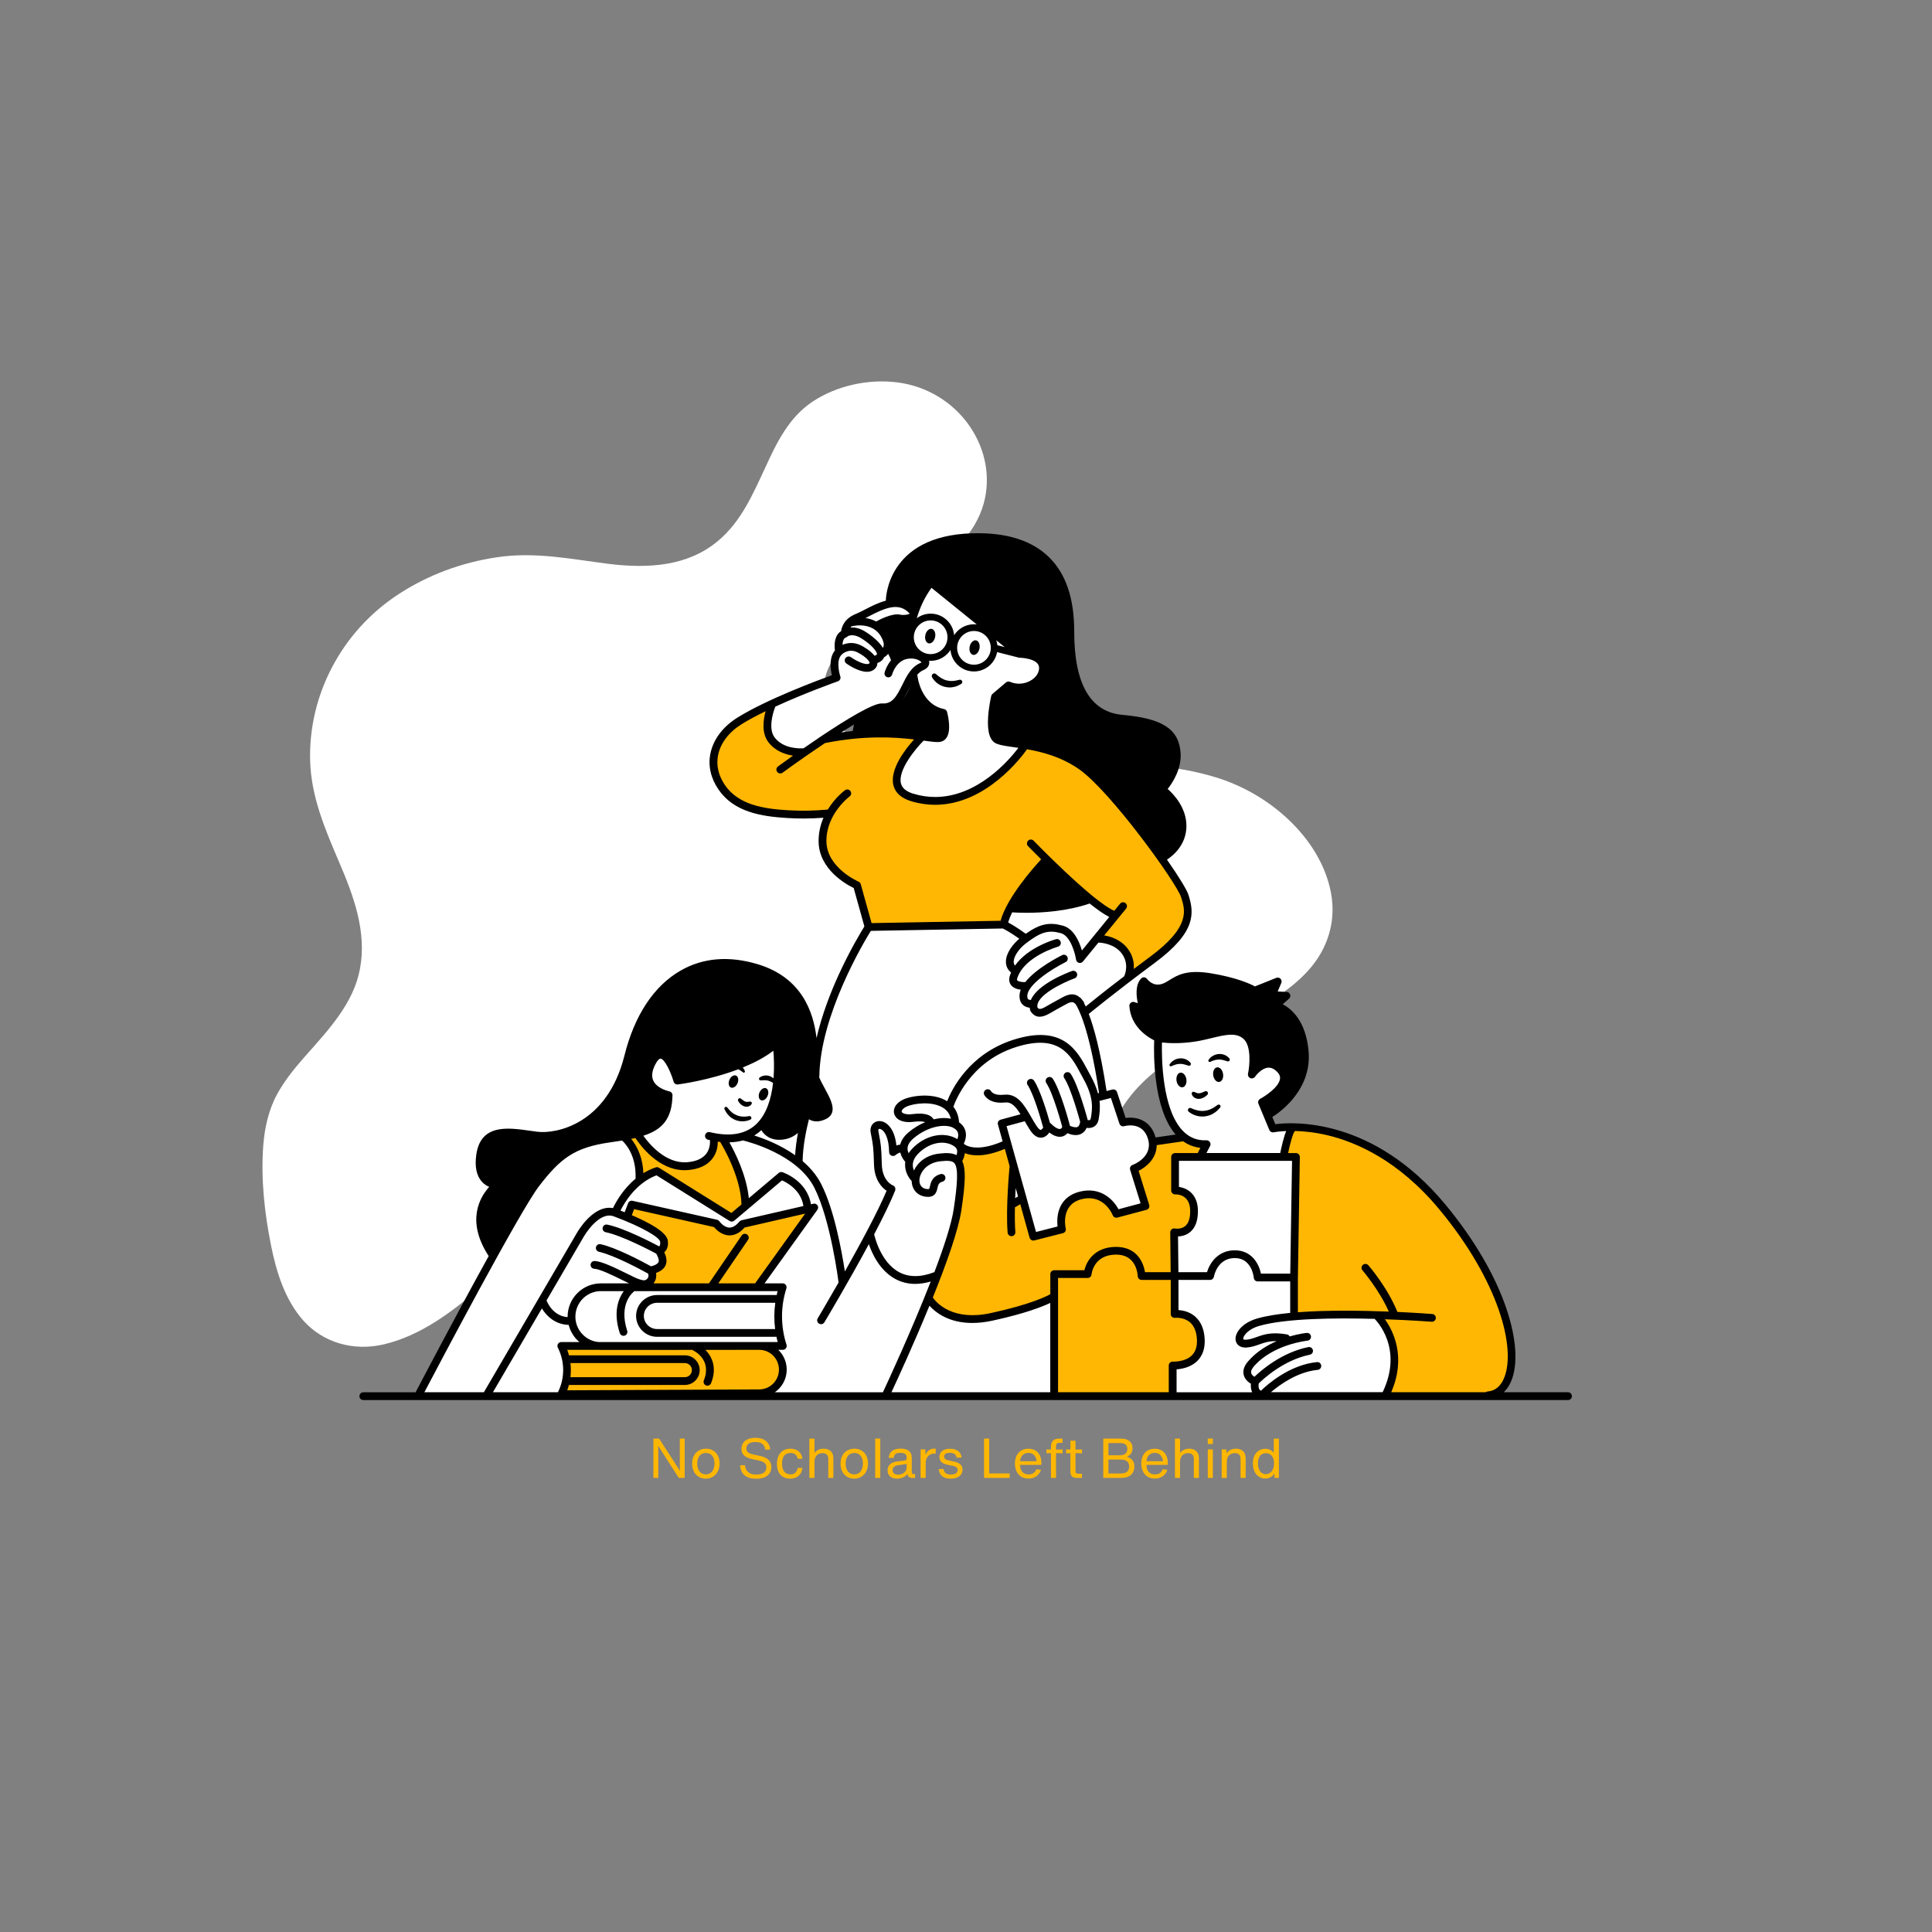 <svg xmlns="http://www.w3.org/2000/svg" xmlns:xlink="http://www.w3.org/1999/xlink" width="1080" zoomAndPan="magnify" viewBox="0 0 810 810" height="1080" preserveAspectRatio="xMidYMid meet" version="1.0"><rect x="0" y="0" width="810" height="810" fill="#808080" stroke="none"/><defs><g/><clipPath id="5cc43fff4e"><path d="M 150.59 223.215 L 659.09 223.215 L 659.09 586.965 L 150.59 586.965 Z M 150.59 223.215 " clip-rule="nonzero"/></clipPath></defs><path fill="#ffffff" d="M 127.086 553.551 C 135.344 562.855 148.062 566.656 160.973 563.617 C 176.258 560.008 189.168 550.227 200.367 540.727 C 223.246 521.449 254.191 496.848 287.227 512.141 C 300.234 518.125 309.062 529.332 317.605 539.684 C 326.336 550.32 335.832 559.914 348.172 567.227 C 374.086 582.613 405.98 586.98 435.695 578.719 C 450.027 574.73 463.602 567.891 474.805 558.68 C 485.816 549.656 497.113 537.309 497.492 523.156 C 497.684 517.648 495.879 512.043 492.27 507.582 C 490.562 505.395 488.379 503.688 485.816 502.355 C 483.062 500.934 479.93 500.742 476.895 499.793 C 459.996 494.57 463.129 476.902 469.773 465.602 C 481.164 446.133 504.801 436.16 524.355 424.855 C 533.469 419.539 542.773 413.555 549.227 406.051 C 556.633 397.406 559.766 386.961 558.34 376.324 C 555.113 353.242 533.754 333.297 510.023 325.984 C 476.324 315.633 439.871 322.188 405.98 328.266 C 395.254 331.113 383.676 327.41 374.465 322.473 C 364.594 317.152 355.195 309.461 349.5 300.34 C 347.125 296.543 345.227 292.172 345.418 287.711 C 345.703 281.25 349.879 274.602 353.961 269.57 C 363.453 257.508 376.746 249.34 389.18 239.938 C 400.383 231.578 410.254 222.082 413.008 208.688 C 417.469 186.656 401.234 163.672 376.461 160.348 C 364.117 158.73 350.828 161.676 340.766 168.324 C 330.703 174.973 325.578 185.703 320.926 195.867 C 315.801 206.789 310.863 218.566 301.086 226.734 C 288.367 237.469 271.754 238.418 255.332 236.422 C 239.48 234.43 224.289 231.199 208.152 233.668 C 193.438 235.852 179.484 241.078 167.332 248.961 C 142.844 264.82 129.27 291.891 130.027 318.863 C 130.406 333.867 136.199 347.449 142.082 361.223 C 148.254 375.562 153.855 390.664 150.91 406.242 C 148.254 420.582 137.812 431.695 128.129 442.617 C 123.668 447.652 119.395 452.875 116.168 458.762 C 112.562 465.41 110.945 472.914 110.379 480.227 C 109.332 494 110.852 508.34 113.605 522.016 C 115.789 532.941 119.301 544.715 127.086 553.551 Z M 127.086 553.551 " fill-opacity="1" fill-rule="nonzero"/><path fill="#ffb703" d="M 261.891 476.395 L 268.344 475.18 C 268.344 475.18 276.812 491.137 289.117 488.91 C 301.422 486.684 299.004 476.992 299.004 476.992 L 304.254 478.402 C 304.254 478.402 313.73 495.367 312.723 503.238 L 307.68 509.5 L 275.801 491.926 L 268.137 494.555 C 268.137 494.578 268.949 483.875 261.891 476.395 Z M 322.004 564.852 L 235.262 564.242 C 235.262 564.242 240.109 575.348 235.664 584.434 L 317.762 584.227 C 317.762 584.227 328.453 581.406 328.25 574.328 C 328.043 567.25 322.004 564.852 322.004 564.852 Z M 306.672 516.078 C 303.039 516.59 299.406 512.746 299.406 512.746 L 265.016 505.477 L 263.605 509.914 C 263.605 509.914 276.41 514.961 277.625 518.805 C 278.84 522.637 277.223 524.461 277.223 524.461 C 277.223 524.461 278.633 526.684 278.23 529.91 C 277.832 533.133 273.797 532.938 273.797 532.938 L 271.781 539.809 L 318.383 538.801 L 340.371 506.691 L 312.637 513.051 C 312.625 513.051 310.305 515.582 306.672 516.078 Z M 495.68 476.395 C 495.68 476.395 499.508 480.031 505.57 479.824 L 504.355 484.266 L 493.012 484.914 L 492.406 498.852 C 492.406 498.852 501.133 498.801 500.527 508.297 C 499.918 517.797 492.406 516.883 492.406 516.883 L 493.316 535.359 L 491.797 550.652 C 491.797 550.652 501.027 549.742 503 560.348 C 504.961 570.953 492.254 572.766 492.254 572.766 L 493.012 585.184 L 441.574 584.879 L 441.879 534.438 L 441.629 544.641 C 441.629 544.641 427.305 550.5 417.223 551.707 C 407.141 552.922 398.465 554.527 389.984 545.648 C 389.984 545.648 398.055 523.84 400.07 513.734 C 402.086 503.641 403.703 491.32 402.488 487.477 C 401.273 483.645 403.496 481.617 403.496 481.617 C 403.496 481.617 408.344 483.84 413.18 482.418 C 418.016 480.996 422.859 479.391 422.859 479.391 L 425.277 492.926 L 424.477 505.039 L 428.715 502.621 L 433.152 518.773 L 445.25 515.137 C 445.25 515.137 442.832 503.824 454.133 501.004 C 465.43 498.18 468.055 508.883 468.055 508.883 L 480.152 505.051 L 476.121 490.309 C 476.121 490.309 484.395 484.656 483.992 478.195 Z M 478.895 534.328 C 478.625 532.375 476.945 524.352 467.598 524.309 C 476.977 524.969 478.625 532.449 478.895 534.328 Z M 631.648 552.531 C 625.195 532.34 603.402 501.438 585.047 487.707 C 568.586 475.395 546.922 471.75 543.086 472.148 C 539.258 472.551 538.043 484.266 538.043 484.266 L 543.234 485.371 L 542.477 551.867 L 577.977 551.922 C 577.977 551.922 581.609 558.988 584.633 568.488 C 587.656 577.977 580.805 584.848 580.805 584.848 L 627.203 584.043 C 640.113 578.387 631.648 552.531 631.648 552.531 Z M 437.988 361.895 C 437.988 361.895 437.586 360.082 448.277 369.363 C 458.969 378.656 467.238 383.703 467.238 383.703 L 460.582 392.996 C 460.582 392.996 474.699 395.223 473.898 407.941 C 473.898 407.941 480.348 405.121 484.793 401.277 C 489.23 397.445 499.723 389.164 497.902 380.273 C 496.094 371.383 475.914 344.93 471.273 338.668 C 466.633 332.402 447.473 312.211 429.312 312.613 C 429.312 312.613 409.742 339.676 390.375 335.844 C 371.012 332.012 374.84 323.523 378.277 318.684 C 381.703 313.832 386.949 308.781 386.949 308.781 C 386.949 308.781 364.559 304.137 347.008 310 L 335.914 316.262 C 335.914 316.262 317.352 313.027 322.805 296.266 C 322.805 296.266 305.664 300.512 299.406 316.055 C 299.406 316.055 293.355 345.742 346.203 341.305 C 346.203 341.305 337.129 362.504 359.918 371.602 L 364.559 388.762 L 419.629 386.949 C 419.629 386.938 429.312 366.336 437.988 361.895 Z M 437.988 361.895 " fill-opacity="1" fill-rule="evenodd"/><path fill="#ffffff" d="M 276.41 471.348 C 279.434 467.918 279.641 459.43 279.641 459.43 C 279.641 459.43 270.359 457.41 272.375 450.137 C 274.395 442.863 276.203 440.039 278.828 443.07 C 281.453 446.098 284.074 452.969 284.074 452.969 C 284.074 452.969 294.559 451.352 303.234 448.117 C 311.91 444.883 325.016 438.023 325.016 438.023 C 325.016 438.023 330.871 475.383 307.27 477.199 L 298.996 476.992 C 298.996 476.992 298.387 486.281 290.93 488.496 C 283.469 490.711 272.777 483.047 268.332 475.168 C 268.344 475.188 273.383 474.789 276.41 471.348 Z M 476.121 490.332 L 480.152 505.074 L 468.055 508.906 C 468.055 508.906 463.812 499.613 454.133 501.023 C 444.449 502.434 445.25 515.156 445.25 515.156 L 433.152 518.793 L 422.828 479.445 C 422.426 479.738 415.262 484.773 403.508 481.637 C 403.508 481.637 403.301 482.648 403.301 478.207 C 403.301 473.953 402.75 473.027 401.457 471.543 C 402.996 475.473 403.301 475.926 403.301 478.207 C 403.301 480.832 402.898 482.648 402.5 485.273 C 402.098 487.902 403.906 491.137 403.508 495.977 C 403.105 500.816 392.816 534.75 392.816 534.75 L 391.809 539.191 L 371.641 584.422 L 321.406 584.629 C 321.406 584.629 327.664 578.973 328.27 574.328 C 328.879 569.684 324.441 564.633 324.441 564.633 L 328.074 563.223 L 246.582 563.625 L 235.262 564.242 C 235.262 564.242 240.512 575.152 235.664 584.434 L 204.598 584.227 L 227.391 545.453 C 227.391 545.453 227.445 547.516 229.266 549.633 C 228.496 548.527 227.836 547.156 227.391 545.453 C 227.391 545.453 230.406 539.691 234.18 532.895 L 204.59 584.238 L 175.746 584.031 C 175.746 584.031 199.547 537.379 217.5 506.277 C 235.457 475.18 261.879 476.395 261.879 476.395 C 261.879 476.395 266.727 483.668 267.531 486.891 C 268.332 490.113 269.949 493.762 266.52 496.184 C 263.094 498.602 257.445 507.688 257.445 507.688 C 257.445 507.688 257.25 507.742 256.719 507.918 C 258.086 508.113 259.559 508.621 261.273 509.512 C 267.129 512.543 276.203 515.973 277.613 518.805 C 279.023 521.625 277.211 524.461 277.211 524.461 C 277.211 524.461 279.434 526.684 278.219 529.91 C 277.008 533.133 273.785 532.938 273.785 532.938 C 273.785 532.938 276.008 536.574 272.984 538.191 C 272.191 538.613 270.176 538.898 267.648 539.094 C 291.078 539.082 328.055 539.602 328.055 539.602 L 318.371 538.801 L 338.137 511.336 L 338.742 506.898 C 338.742 506.898 338.789 506.637 338.539 505.832 L 312.625 513.062 C 312.625 513.062 310.098 515.883 306.672 516.09 C 303.246 516.297 299.406 512.758 299.406 512.758 L 265.016 505.484 L 263.605 509.926 L 258.66 507.906 C 258.66 507.906 263.703 494.977 275.801 491.949 L 306.77 510.328 L 327.652 493.164 C 327.652 493.164 328.215 493.352 329.094 493.773 C 328.227 493.352 327.652 493.164 327.652 493.164 L 313.328 504.672 C 313.535 494.578 302.844 477.207 302.844 477.207 C 305.469 478.824 312.32 476.199 312.32 476.199 C 312.32 476.199 322.004 480.238 329.668 484.078 C 336.035 487.262 342.375 495.305 345.512 501.652 C 344.262 498.234 342.844 495.164 341.27 493.578 C 337.484 489.789 334.004 486 334.004 486 L 338.742 466.711 C 338.742 466.711 338.137 472.062 343.785 468.73 C 349.434 465.398 341.867 451.766 341.867 451.766 C 341.867 451.766 347.309 408.746 364.559 388.75 L 419.629 386.938 L 428.707 392.691 C 428.707 392.691 423.566 398.141 423.262 402.387 C 423.09 404.848 423.727 406.184 424.293 406.879 C 423.891 406.129 423.621 404.535 424.27 401.07 C 425.484 394.613 436.578 389.152 436.578 389.152 C 449.891 386.527 453.926 400.66 453.926 400.66 L 459.172 394.199 C 459.172 394.199 461.992 392.387 469.656 396.828 C 477.324 401.266 473.898 407.934 473.898 407.934 L 454.805 423.66 C 456.789 426.906 458.328 431.227 458.664 435.09 C 459.215 441.484 462.566 456.781 463.121 459.277 L 467.035 458.625 L 471.273 469.934 C 471.273 469.934 480.75 468.719 482.766 476.199 C 484.793 483.668 476.121 490.332 476.121 490.332 Z M 241.551 545.824 C 240.922 546.691 240.445 547.613 240.227 548.547 C 240.562 547.723 241.008 546.777 241.551 545.824 Z M 240.934 521.191 C 242.699 518.285 244.348 515.723 245.691 513.918 C 242.973 517.109 241.062 520.922 240.934 521.191 Z M 327.824 562.117 C 327.445 560.172 326.676 556.047 326.23 552.336 C 326.078 551.078 326.125 549.656 326.266 548.223 C 325.918 550.773 325.785 553.367 326.23 555.156 C 327.023 558.305 327.555 560.77 327.824 562.117 Z M 449.254 440.91 C 447.984 439.41 446.703 438.293 445.5 437.828 C 445.293 437.75 445.078 437.676 444.859 437.598 C 446.367 438.434 447.852 439.574 449.254 440.91 Z M 428.781 419.188 C 428.477 418.461 428.281 417.656 428.152 416.887 C 428.109 417.691 428.152 418.492 428.781 419.188 Z M 425.844 437.219 C 425.324 437.535 424.551 437.926 423.652 438.391 C 427.523 437.023 431.602 436.133 435.285 435.906 C 431.285 435.73 427.598 436.176 425.844 437.219 Z M 443.504 420.75 C 445.586 419.383 447.723 418.309 449.59 418.742 C 451.215 419.125 452.938 420.797 454.457 423.117 C 454.219 421.926 453.297 419.688 449.59 418.742 C 446.91 418.059 445.293 419.211 443.504 420.75 Z M 436.566 424.965 C 436.762 424.93 436.969 424.875 437.184 424.801 C 436.969 424.867 436.773 424.91 436.566 424.965 Z M 425.082 407.531 C 425.082 407.531 423.273 411.773 426.602 413.285 C 427.297 413.598 427.688 413.977 427.926 414.402 C 427.914 414.023 427.914 413.781 427.914 413.781 C 424.27 412.785 425.082 407.531 425.082 407.531 Z M 374.242 482.461 L 375.316 481.898 C 374.902 480.586 373.645 476.762 371.988 474.105 C 372.074 474.254 372.148 474.418 372.238 474.594 C 373.645 477.609 374.242 482.461 374.242 482.461 Z M 370.273 495.695 C 370.59 496.227 370.969 496.691 371.402 497.074 C 371.023 496.684 370.633 496.227 370.273 495.695 Z M 379.848 478.035 C 381.02 476.754 382.539 475.234 384.141 474.105 C 382.484 475.125 380.801 476.461 379.848 478.035 Z M 388.922 471.758 C 388.922 471.758 388.004 472.094 386.734 472.703 C 390.832 471.141 392.352 470.543 388.578 469.738 C 390.277 470.238 388.922 471.758 388.922 471.758 Z M 376.867 467.516 C 376.336 466.57 376.434 465.551 376.984 464.586 C 375.566 465.887 375.434 466.875 376.867 467.516 Z M 366.684 473.312 C 366.719 473.27 366.75 473.203 366.793 473.16 C 368.215 471.598 369.625 471.434 370.84 472.531 C 370.004 471.641 369.113 471.152 368.203 471.445 C 367.324 471.727 366.871 472.41 366.684 473.312 Z M 329.125 493.785 C 329.246 493.84 329.375 493.914 329.508 493.98 C 329.363 493.902 329.246 493.848 329.125 493.785 Z M 353.066 537.594 L 365.168 517.805 L 374.047 499.027 C 374.047 499.027 373.547 498.82 372.855 498.332 L 354.281 535.531 C 354.281 535.531 351.258 520.238 349.586 514.93 C 349.207 513.723 348.762 512.16 348.273 510.426 C 350.355 520.238 353.066 537.594 353.066 537.594 Z M 383.414 536.66 C 380.738 536.422 377.668 535.52 374.449 533.352 C 373.949 533.016 373.496 532.668 373.051 532.32 C 374.027 533.504 375.035 534.5 376.062 535.164 C 378.07 536.453 380.77 536.781 383.414 536.66 Z M 409.645 447.012 C 407.441 448.801 405.34 450.832 403.594 453.121 C 396.785 462.055 398.043 463.879 398.043 463.879 C 398.043 463.879 395.156 462.609 391.645 461.688 C 394.484 462.707 397.188 464.41 398.996 466.68 C 398.434 465.16 398.031 463.879 398.031 463.879 C 398.031 463.879 403.246 453.773 409.645 447.012 Z M 434.852 474.875 C 432.805 472.77 430.527 467.711 430.527 467.711 C 430.527 467.711 432.566 472.734 434.852 474.875 Z M 438.996 472.562 C 438.996 472.562 438.594 475.797 436.371 475.797 C 439.199 476.395 438.996 472.562 438.996 472.562 Z M 445.445 475.047 C 445.047 475.168 444.523 475.223 443.84 475.18 C 444.523 475.363 445.047 475.266 445.445 475.047 Z M 458.621 470.719 C 458.371 470.934 458.102 471.086 457.762 471.152 C 458.09 471.109 458.371 470.957 458.621 470.719 Z M 459.781 459.84 C 459.781 459.84 459.5 459.168 459.02 458.059 C 459.562 461.348 460.051 465.039 459.781 467.668 C 460.277 464.344 459.781 459.84 459.781 459.84 Z M 584.645 568.488 C 583.43 578.789 580.816 584.848 580.816 584.848 L 527.516 584.902 L 491.656 584.598 L 492.266 572.785 C 492.266 572.785 502.098 571.57 503.16 562.332 C 504.223 553.094 492.871 550.066 492.871 550.066 L 493.328 535.379 L 507.402 534.469 C 507.402 534.469 511.336 526.438 517.844 526.141 C 510.121 526.141 507.402 534.469 507.402 534.469 L 492.277 534.773 L 492.426 516.895 C 492.426 516.895 501.957 516.285 500.594 506.137 C 499.227 495.988 492.426 498.863 492.426 498.863 L 493.035 484.926 L 543.27 485.383 L 542.66 535.066 L 542.508 551.672 C 555.879 550.5 578.008 551.922 578.008 551.922 C 578.008 551.922 585.859 558.188 584.645 568.488 Z M 520.152 526.457 C 525.184 528.129 527.957 535.52 527.957 535.52 C 527.957 535.52 526.027 528.086 520.152 526.457 Z M 519.352 560.672 C 519.48 560.305 519.719 559.891 520.086 559.402 C 521.301 557.805 522.926 556.43 525.605 555.254 C 523.926 555.734 522.504 556.234 521.605 556.73 C 519.359 557.969 518.906 559.445 519.352 560.672 Z M 523.121 574.145 C 522.527 575.555 522.875 576.402 523.578 577.238 C 523.059 576.281 522.754 575.195 523.121 574.145 Z M 524.195 572.461 C 523.883 572.84 523.602 573.211 523.426 573.535 C 523.621 573.219 523.895 572.852 524.195 572.461 Z M 539.258 562.027 C 539.258 562.027 538.648 559.207 529.781 561.227 C 525.441 562.215 522.418 562.617 520.75 562.375 C 521.234 562.715 521.789 562.961 522.363 563.094 C 525.086 563.699 534.008 560.367 537.035 560.824 C 539.039 561.129 538.844 561.824 538.098 562.355 C 538.488 562.223 538.867 562.117 539.258 562.027 Z M 505.57 479.836 C 505.363 480.441 504.355 484.273 504.355 484.273 L 538.043 484.273 L 541.676 473.367 L 534.008 472.758 L 529.574 463.062 C 529.574 463.062 544.699 453.773 536.438 448.117 C 528.176 442.461 525.539 450.137 525.539 450.137 C 525.539 450.137 528.164 438.629 522.918 434.18 C 517.668 429.73 514.852 431.355 509.395 432.562 C 503.953 433.777 494.27 435.992 485.184 435.992 C 485.184 435.992 485.793 462.652 490.832 469.926 C 495.887 477.207 500.93 479.836 505.57 479.836 Z M 407.93 553.344 C 397.445 553.953 389.367 544.66 389.367 544.66 L 371.617 584.652 L 443.234 584.652 L 441.617 544.66 C 441.617 544.66 418.426 552.738 407.93 553.344 Z M 322.805 296.258 L 350.441 283.938 C 350.441 283.938 349.434 280.301 350.238 275.652 C 350.238 275.652 351.648 271.617 351.648 268.988 C 351.648 266.363 353.457 265.961 354.672 263.539 C 355.887 261.117 356.895 259.902 359.715 258.688 C 362.531 257.473 370.609 252.824 376.66 252.629 C 382.711 252.422 382.918 255.863 383.316 259.09 C 384.727 252.824 390.777 244.141 390.777 244.141 L 423.664 272.008 C 423.664 272.008 432.336 274.426 432.945 274.633 C 433.551 274.84 439.809 276.652 435.969 283.719 C 432.133 290.785 424.066 287.961 424.066 287.961 L 418.621 290.992 C 418.621 290.992 417.211 295.43 416.398 298.266 C 415.598 301.086 415.184 306.742 418.016 309.77 C 420.832 312.801 429.312 312.594 429.312 312.594 C 420.844 326.324 405.707 334.812 396.633 335.41 C 387.559 336.008 376.465 334.605 376.258 327.129 C 376.055 319.66 386.949 308.75 386.949 308.75 C 386.949 308.75 390.984 311.379 395.016 308.75 C 399.051 306.125 395.016 299.055 395.016 299.055 C 383.316 295.82 382.516 283.914 382.516 283.914 C 382.516 283.914 384.336 282.633 385.922 281.016 C 384.891 281.742 383.633 282.633 382.516 283.914 C 379.891 286.941 378.676 291.59 375.457 294.824 C 372.227 298.059 372.031 295.625 367.184 297.047 C 362.336 298.469 335.914 316.23 335.914 316.23 C 317.156 315.242 322.805 296.258 322.805 296.258 Z M 368.398 262.336 C 370.621 263.344 372.637 270.812 372.637 270.812 L 374.859 276.469 C 374.859 276.469 374.859 276.469 380.305 274.656 C 385.691 272.852 387.328 276.391 387.949 278.227 C 388.133 277.758 388.23 277.305 388.176 276.879 C 387.773 274.059 381.117 272.844 381.117 272.844 C 381.117 272.844 381.832 266.211 383.102 260.207 C 382.027 261.508 377.68 259.512 375.469 259.512 C 372.832 259.5 366.176 261.312 368.398 262.336 Z M 368.398 262.336 " fill-opacity="1" fill-rule="evenodd"/><path fill="#000000" d="M 206.41 526.48 C 206.41 526.48 199.145 513.355 201.977 506.082 C 204.793 498.809 207.625 496.996 207.625 496.996 C 207.625 496.996 199.156 494.977 201.172 486.5 C 203.191 478.023 205.812 475.395 211.258 474.992 C 216.699 474.594 222.957 477.621 231.422 475.602 C 239.891 473.582 248.566 470.75 255.43 460.859 C 262.293 450.973 264.309 436.426 267.336 430.566 C 270.359 424.703 278.828 407.746 293.355 405.121 C 307.887 402.492 325.832 405.523 333.094 416.031 C 340.359 426.527 339.957 442.887 341.77 448.746 C 343.578 454.609 344.188 456.629 346.203 461.066 C 348.219 465.508 347.82 468.742 343.785 468.742 C 339.754 468.742 338.742 466.723 338.742 466.723 C 338.742 466.723 336.52 475.004 329.668 475.613 C 322.805 476.219 320.387 471.977 320.387 471.977 C 320.387 471.977 325.234 461.883 326.035 455.215 C 326.84 448.551 325.832 439.465 325.832 439.465 C 325.832 439.465 315.941 445.523 310.5 446.336 C 305.055 447.141 284.074 453 284.074 453 C 284.074 453 281.453 441.289 277.418 442.504 C 273.383 443.723 270.555 450.18 271.977 453 C 273.395 455.824 277.832 459.059 279.641 459.461 C 279.641 459.461 281.863 468.754 274.598 472.789 C 267.336 476.828 256.645 477.438 251.199 478.445 C 245.758 479.457 236.477 482.082 230.828 488.539 C 225.18 494.977 206.41 526.48 206.41 526.48 Z M 475.719 423.086 C 475.719 423.086 479.145 435.809 489.836 435.809 C 500.527 435.809 511.422 431.16 517.27 432.172 C 523.121 433.18 525.941 434.59 525.539 441.66 C 525.141 448.727 525.539 450.137 525.539 450.137 C 525.539 450.137 532.402 443.473 536.438 448.117 C 540.473 452.762 535.832 458.613 530.387 461.445 L 531.395 467.711 C 531.395 467.711 551.16 454.988 547.129 439.238 C 543.094 423.488 535.832 421.664 535.832 421.664 L 539.062 417.625 L 533.012 417.02 L 535.832 412.164 L 526.148 415.195 C 526.148 415.195 512.832 408.527 501.34 409.539 C 489.848 410.547 490.043 415.195 485 414.391 C 479.957 413.586 478.949 412.371 478.949 412.371 L 478.344 421.055 Z M 359.324 301.109 L 359.117 308.176 C 359.117 308.176 375.859 305.949 386.949 308.781 C 398.043 311.605 396.84 304.137 396.23 301.109 C 395.625 298.078 396.23 299.891 391.59 296.461 C 386.949 293.031 382.516 283.945 382.516 283.945 C 382.516 283.945 380.898 293.848 375.457 294.855 C 370.016 295.855 361.742 298.676 359.324 301.109 Z M 368.398 262.336 C 368.398 262.336 372.434 267.988 372.637 270.812 C 372.844 273.633 374.859 276.469 374.859 276.469 L 380.305 274.656 C 380.305 274.656 382.32 260.109 383.328 259.098 C 384.336 258.09 378.082 259.098 375.457 259.5 C 372.832 259.902 368.398 262.336 368.398 262.336 Z M 372.031 252.641 C 372.031 252.641 378.688 251.23 383.121 257.082 L 390.789 244.152 L 426.289 274.035 C 426.289 274.035 436.773 274.035 437.379 279.289 C 437.988 284.543 431.73 289.785 424.066 287.973 L 417.613 292.621 C 417.613 292.621 412.766 307.969 418.016 309.781 C 423.262 311.594 440.406 312.203 450.898 319.68 C 461.395 327.16 486.812 359.879 486.812 359.879 C 486.812 359.879 496.895 353.613 495.082 343.922 C 493.273 334.227 487.625 331.406 487.625 331.406 C 487.625 331.406 496.094 321.504 492.473 312.016 C 488.84 302.531 479.969 303.129 472.703 300.914 C 465.441 298.699 454.957 299.297 451.93 285.965 C 448.906 272.637 449.109 261.531 448.699 254.66 C 448.297 247.789 442.648 228.609 417.027 225.98 C 391.406 223.355 375.664 231.832 372.031 252.641 Z M 437.988 361.895 C 437.988 361.895 426.895 372.102 424.465 381.184 C 424.465 381.184 448.07 382.402 457.145 376.637 C 457.156 376.637 442.734 361.691 437.988 361.895 Z M 437.988 361.895 " fill-opacity="1" fill-rule="evenodd"/><g clip-path="url(#5cc43fff4e)"><path fill="#000000" d="M 657.398 583.707 L 630.453 583.707 C 631.699 582.512 632.754 580.992 633.535 579.148 C 636.504 572.125 635.832 561.355 631.625 548.828 C 626.887 534.707 618.051 519.586 606.07 505.105 C 575.559 468.23 541.773 470.391 534.68 471.324 L 533.414 468.297 C 534.527 467.633 550.305 457.973 548.613 440.477 C 547.398 427.871 541.402 422.91 537.77 421.035 L 540.426 418.723 C 540.926 418.289 541.109 417.594 540.895 416.965 C 540.676 416.332 540.102 415.898 539.441 415.867 L 535.668 415.684 L 537.188 412.121 C 537.445 411.516 537.316 410.82 536.848 410.34 C 536.395 409.875 535.688 409.723 535.082 409.973 L 526.148 413.555 C 524.195 412.5 518.383 409.801 507.555 408.039 C 497.512 406.414 493.578 408.875 490.398 410.852 C 489.23 411.59 488.211 412.219 486.996 412.566 C 483.234 413.641 481.031 410.582 480.945 410.461 C 480.676 410.059 480.23 409.801 479.742 409.754 C 479.242 409.711 478.777 409.898 478.43 410.242 C 475.848 412.926 476.422 417.777 477.02 420.523 C 476.316 420.438 475.848 420.219 475.848 420.219 C 475.328 419.961 474.711 419.992 474.223 420.316 C 473.734 420.645 473.465 421.195 473.496 421.781 C 474.051 430.477 481.215 434.84 483.895 436.176 C 483.688 441.516 483.383 464.781 492.906 475.668 L 484.469 476.883 C 484.445 476.809 484.438 476.742 484.414 476.664 C 482.258 469.207 475.98 468.145 471.926 468.707 L 468.312 457.855 C 468.043 457.039 467.195 456.582 466.363 456.789 L 463.934 457.418 C 461.363 440.434 458.578 430.609 456.473 425.094 C 456.484 425.082 456.496 425.082 456.504 425.07 C 456.613 424.984 467.164 416.281 484.23 403.621 C 501.523 390.793 500.723 382.812 498.25 375.117 C 497.566 372.988 494.098 367.355 489.262 360.41 C 491.852 358.715 497.414 354.168 497.414 346.277 C 497.414 338.633 492.133 333.055 489.555 330.773 C 491.57 328.223 495.465 322.352 494.965 315.578 C 494.227 305.656 487.395 301.207 470.578 299.707 C 457.18 298.516 450.379 286.812 450.379 264.949 C 450.379 250.797 446.887 240.516 439.723 233.523 C 432.574 226.555 421.832 223.191 407.789 223.582 C 371.488 224.527 371.391 251.555 371.391 251.828 C 371.391 251.828 371.391 251.836 371.391 251.836 C 368.27 252.652 365.277 254.191 362.824 255.465 C 361.414 256.191 360.082 256.887 358.988 257.32 C 354.012 259.285 352.895 262.758 352.664 264.602 C 349.934 266.242 349.672 270.043 350.055 272.691 C 347.504 275.793 348.176 280.625 348.762 283.09 C 342.984 285.184 321.492 293.172 309.156 300.871 C 303.105 304.648 299.102 309.945 297.867 315.797 C 296.781 320.93 297.941 326.172 301.195 330.949 C 307.625 340.402 318.945 342.305 330.223 342.965 C 332.477 343.094 334.73 343.16 336.953 343.16 C 339.762 343.16 342.527 343.051 345.25 342.844 C 344.035 345.645 343.199 348.914 343.199 352.594 C 343.199 364.426 354.824 370.809 357.914 372.305 L 362.402 388.414 C 361.059 390.574 356.363 398.324 351.691 408.527 C 348.363 415.789 344.598 425.32 342.332 435.23 C 341.074 424.184 336.055 409.746 317.602 404.23 C 305.609 400.648 294.777 401.539 285.422 406.879 C 274.199 413.285 266.035 425.594 261.816 442.496 C 254.562 471.531 233.02 475.438 225.32 474.496 C 224.258 474.363 223.16 474.211 222.066 474.051 C 212.938 472.758 201.562 471.141 199.699 484.023 C 198.973 489.031 199.742 492.852 201.984 495.379 C 202.961 496.477 204.066 497.172 205.098 497.605 C 201.293 501.805 195.23 511.781 204.836 526.535 C 204.859 526.555 204.883 526.578 204.891 526.598 C 191.199 551.371 175.453 581.406 174.426 583.379 C 174.371 583.488 174.328 583.609 174.293 583.727 L 152.316 583.727 C 151.414 583.727 150.691 584.457 150.691 585.355 C 150.691 586.258 151.414 586.984 152.316 586.984 L 657.398 586.984 C 658.297 586.984 659.023 586.258 659.023 585.355 C 659.023 584.457 658.297 583.707 657.398 583.707 Z M 603.574 507.191 C 628.285 537.051 635.844 565.352 630.539 577.879 C 629.086 581.309 626.766 583.164 623.633 583.402 C 623.332 583.426 623.047 583.531 622.82 583.707 L 583.266 583.707 C 589.762 568.793 583.949 557.719 580.621 553.105 C 591.758 553.496 600.02 554.125 600.227 554.148 C 601.113 554.223 601.906 553.551 601.969 552.648 C 602.035 551.75 601.375 550.969 600.473 550.902 C 599.781 550.848 594.035 550.414 585.867 550.035 C 581.75 539.809 574.02 530.844 573.684 530.461 C 573.098 529.789 572.066 529.715 571.383 530.301 C 570.711 530.887 570.637 531.918 571.223 532.602 C 571.297 532.688 578.234 540.73 582.27 549.895 C 571.059 549.461 556.52 549.23 544.148 550.164 L 544.148 535.617 L 544.961 485.09 C 544.973 484.656 544.797 484.23 544.492 483.918 C 544.191 483.602 543.766 483.43 543.332 483.43 L 540.047 483.43 C 540.883 479.445 542.023 475.285 542.703 474.484 C 542.781 474.387 542.844 474.277 542.898 474.168 C 546.543 474.254 551.117 474.691 556.344 475.906 C 568.422 478.727 586.41 486.457 603.574 507.191 Z M 532.816 583.707 C 536.547 580.527 543.996 575.133 552.465 574.316 C 553.352 574.23 554.012 573.438 553.926 572.535 C 553.84 571.637 553.059 570.973 552.148 571.07 C 540.676 572.168 531.277 580.516 528.641 583.078 C 528.285 582.891 528.098 582.664 527.992 582.492 C 527.547 581.762 527.621 580.668 527.73 580.027 C 529.355 578.398 537.977 570.246 549.168 567.965 C 550.047 567.781 550.621 566.926 550.434 566.047 C 550.25 565.168 549.383 564.59 548.516 564.773 C 537.23 567.066 528.598 574.641 525.93 577.227 C 525.367 576.867 524.75 576.324 524.566 575.672 C 524.328 574.762 525.02 573.676 525.637 572.938 C 533.652 563.582 548.027 562.094 548.168 562.082 C 549.059 561.996 549.719 561.203 549.633 560.305 C 549.547 559.402 548.734 558.738 547.867 558.836 C 547.594 558.859 544.656 559.164 540.699 560.305 C 540.473 559.879 540.059 559.555 539.551 559.457 C 533.078 558.328 529.793 559.512 526.887 560.555 C 525.391 561.086 524.098 561.551 522.449 561.684 C 522.059 561.703 521.289 561.691 521.234 561.387 C 521.062 560.434 522.797 557.406 527.914 555.895 C 539.027 552.703 559.867 552.488 576.34 552.945 C 576.371 552.977 576.383 553.02 576.414 553.051 C 576.926 553.551 588.535 565.273 579.68 583.684 L 532.816 583.684 Z M 324.875 583.707 C 327.867 581.613 329.832 578.148 329.832 574.23 L 329.832 574.219 C 329.832 570.961 328.477 568.02 326.297 565.914 L 328.203 565.914 C 328.727 565.914 329.215 565.664 329.516 565.242 C 329.82 564.82 329.906 564.277 329.746 563.789 C 327.285 556.145 327.238 548.047 329.625 540.383 L 329.691 540.168 C 329.844 539.668 329.754 539.137 329.453 538.711 C 329.148 538.301 328.66 538.051 328.141 538.051 L 320.551 538.051 L 342.703 507.199 C 343.094 506.648 343.113 505.91 342.734 505.344 C 342.355 504.781 341.684 504.508 341.02 504.66 L 339.992 504.898 C 338.355 494.969 328.477 491.59 328.043 491.449 C 327.512 491.277 326.914 491.387 326.492 491.754 L 313.945 502.348 C 313.004 492.656 308.047 482.93 305.793 478.934 C 307.82 478.891 309.719 478.621 311.484 478.133 C 313.512 478.621 334.199 483.863 341.355 497.832 C 348.254 511.281 351.539 537.387 351.57 537.648 C 351.57 537.66 351.582 537.672 351.582 537.691 C 346.691 546.246 342.918 552.562 342.832 552.715 C 342.367 553.484 342.625 554.484 343.395 554.953 C 343.656 555.105 343.949 555.18 344.23 555.18 C 344.785 555.18 345.324 554.898 345.629 554.387 C 346.234 553.367 355.82 537.324 364.266 521.617 C 365.645 525.645 368.863 532.699 375.371 536.215 C 377.918 537.594 380.715 538.277 383.719 538.277 C 385.781 538.277 387.957 537.93 390.215 537.281 C 382.125 558.012 371.77 580.285 370.164 583.719 L 324.875 583.719 Z M 206.66 583.707 L 227.184 548.559 C 229.07 551.695 232.758 555.32 238.43 555.473 C 239.035 557.871 240.27 560.086 242.059 561.879 C 242.344 562.16 242.625 562.41 242.93 562.66 L 235.328 562.66 C 234.762 562.66 234.23 562.953 233.938 563.43 C 233.645 563.918 233.625 564.516 233.875 565.016 C 236.836 570.844 236.855 577.812 233.938 583.652 L 233.918 583.695 L 206.66 583.695 Z M 280.629 457.57 C 280.574 457.562 275.598 456.508 273.961 453.195 C 273.07 451.395 273.297 449.125 274.641 446.445 C 275.641 444.449 276.508 443.797 276.953 443.828 C 278.566 443.98 281.125 449.051 282.418 453.5 C 282.645 454.273 283.383 454.77 284.184 454.664 C 284.965 454.566 297.359 452.914 309.523 448.301 C 309.707 448.387 309.891 448.477 310.074 448.582 C 310.543 448.855 311.031 449.215 311.465 449.562 L 311.527 449.613 C 311.66 449.723 311.832 449.758 311.996 449.691 C 312.254 449.605 312.387 449.32 312.297 449.062 C 312.094 448.484 311.777 447.996 311.41 447.551 C 316.027 445.676 320.516 443.375 324.238 440.531 C 324.465 443.223 324.672 447.477 324.301 452.102 C 323.848 451.723 323.336 451.383 322.762 451.18 C 322.047 450.918 321.242 450.82 320.508 450.938 C 319.758 451.035 319.074 451.34 318.488 451.754 C 318.316 451.871 318.207 452.078 318.207 452.309 C 318.219 452.676 318.523 452.969 318.891 452.957 L 318.977 452.957 C 319.586 452.949 320.129 452.859 320.648 452.895 C 321.168 452.883 321.656 452.969 322.133 453.09 C 322.621 453.219 323.098 453.426 323.562 453.695 C 323.738 453.805 323.922 453.926 324.105 454.055 C 323.371 460.469 321.43 467.285 316.863 471.488 C 312.406 475.59 305.922 476.656 297.598 474.656 C 296.719 474.441 295.84 474.984 295.633 475.863 C 295.426 476.73 295.961 477.621 296.836 477.828 C 297.109 477.891 297.367 477.945 297.641 478 C 297.641 478.035 297.641 478.066 297.641 478.098 C 297.641 478.133 298.039 481.312 295.98 483.863 C 294.398 485.816 291.762 486.969 288.121 487.262 C 279.176 488 272.246 479.695 269.719 476.156 C 277.375 473.715 281.789 469.348 281.941 459.145 C 281.961 458.406 281.398 457.723 280.629 457.57 Z M 333.355 484.328 C 327.238 480 320.484 477.414 316.234 476.07 C 317.23 475.449 318.188 474.746 319.066 473.93 C 319.109 473.898 319.141 473.855 319.172 473.82 C 320.605 476.176 323.609 478.566 328.832 477.688 C 331.164 477.297 333.039 476.273 334.547 474.992 C 334.016 477.84 333.551 481.074 333.355 484.328 Z M 266.391 477.109 C 268.398 480.16 276.062 490.613 286.98 490.613 C 287.449 490.613 287.914 490.594 288.391 490.559 C 292.977 490.18 296.395 488.617 298.551 485.914 C 300.695 483.223 300.945 480.16 300.926 478.652 C 301.262 478.695 301.609 478.75 301.945 478.781 C 301.945 478.781 301.945 478.793 301.953 478.793 C 302.043 478.934 310.629 492.754 310.867 504.977 L 306.648 508.535 L 276.301 489.594 C 275.891 489.332 275.391 489.277 274.926 489.43 C 273.039 490.062 271.305 490.898 269.73 491.863 C 269.461 484.613 266.652 479.953 264.633 477.5 C 265.23 477.371 265.828 477.242 266.391 477.109 Z M 275.238 492.762 L 305.922 511.91 C 306.184 512.074 306.488 512.16 306.781 512.16 C 307.16 512.16 307.527 512.031 307.832 511.781 L 327.859 494.879 C 330.027 495.824 335.828 498.973 336.836 505.637 L 310.898 511.598 C 310.555 511.672 310.238 511.867 310.012 512.141 C 308.578 513.867 307.16 514.711 305.75 514.668 C 303.418 514.582 301.617 512.062 301.609 512.055 C 301.379 511.715 301.023 511.477 300.633 511.391 L 265.211 503.445 C 264.418 503.27 263.625 503.695 263.332 504.453 L 261.891 508.23 C 261.305 507.992 260.719 507.766 260.137 507.547 C 261.836 504.152 266.695 495.965 275.238 492.762 Z M 324.973 557.211 L 275.512 557.211 C 272.43 557.211 269.938 554.734 269.938 551.707 C 269.938 548.668 272.441 546.203 275.512 546.203 L 325.039 546.203 C 324.531 549.859 324.508 553.551 324.973 557.211 Z M 325.613 542.98 C 325.516 542.957 325.406 542.945 325.309 542.945 L 275.512 542.945 C 270.641 542.945 266.684 546.875 266.684 551.707 C 266.684 556.535 270.641 560.465 275.512 560.465 L 325.105 560.465 C 325.246 560.465 325.387 560.445 325.516 560.41 C 325.668 561.16 325.84 561.922 326.035 562.668 L 318.391 562.668 C 318.359 562.668 318.316 562.66 318.285 562.66 L 251.027 562.66 C 248.512 562.453 246.168 561.379 244.371 559.574 C 242.352 557.559 241.234 554.863 241.234 552.012 C 241.234 546.117 246.027 541.309 251.926 541.309 L 261.523 541.309 C 259.461 544.129 256.883 549.852 259.852 558.934 C 260.082 559.621 260.711 560.055 261.402 560.055 C 261.566 560.055 261.738 560.031 261.914 559.977 C 262.77 559.695 263.234 558.773 262.953 557.926 C 259.332 546.855 265.188 542 265.457 541.785 C 265.633 541.656 265.762 541.492 265.859 541.316 L 326.016 541.316 C 325.852 541.859 325.742 542.414 325.613 542.98 Z M 326.578 574.219 C 326.578 578.777 322.883 582.5 318.34 582.523 L 237.82 582.883 C 238.094 582.145 238.332 581.395 238.535 580.645 L 287.145 580.645 C 290.57 580.645 293.348 577.855 293.348 574.438 C 293.348 571.016 290.559 568.227 287.145 568.227 L 238.547 568.227 C 238.34 567.457 238.102 566.688 237.82 565.926 L 251.027 565.926 C 251.32 565.949 251.625 565.969 251.918 565.969 C 251.918 565.969 251.926 565.969 251.926 565.969 L 290.277 565.949 C 290.387 566.047 290.504 566.133 290.645 566.199 C 290.973 566.348 298.617 570.039 295.09 578.723 C 294.754 579.559 295.156 580.504 295.992 580.84 C 296.188 580.926 296.402 580.961 296.598 580.961 C 297.238 580.961 297.844 580.582 298.105 579.941 C 300.707 573.535 298.562 568.812 295.754 565.938 L 318.414 565.926 C 322.926 565.98 326.578 569.684 326.578 574.219 Z M 239.156 571.473 L 287.133 571.473 C 288.758 571.473 290.082 572.797 290.082 574.426 C 290.082 576.055 288.758 577.379 287.133 577.379 L 239.156 577.379 C 239.395 575.426 239.395 573.438 239.156 571.473 Z M 316.582 538.051 L 301.164 538.051 L 313.621 519.812 C 314.133 519.074 313.938 518.055 313.199 517.555 C 312.461 517.047 311.441 517.242 310.945 517.98 L 297.305 537.953 C 297.281 537.984 297.27 538.027 297.25 538.062 L 273.969 538.062 C 274.102 537.898 274.23 537.734 274.34 537.551 C 275.086 536.348 275.316 534.988 275.031 533.707 C 276.367 533.242 277.992 532.375 278.883 530.82 C 279.965 528.91 279.238 526.566 278.504 525.023 C 278.699 524.863 278.895 524.656 279.066 524.426 C 279.902 523.352 280.215 521.93 280 520.184 C 279.555 516.645 272.496 512.727 264.895 509.48 L 265.859 506.941 L 299.344 514.453 C 300.23 515.516 302.496 517.805 305.598 517.938 C 307.949 518.012 310.129 516.938 312.148 514.656 L 337.562 508.816 L 316.668 537.93 C 316.625 537.965 316.602 538.008 316.582 538.051 Z M 257.359 509.969 C 269.688 514.57 276.562 518.859 276.766 520.574 C 276.918 521.812 276.637 522.332 276.367 522.559 C 273.43 520.996 261.512 514.809 254.574 513.422 C 253.707 513.246 252.836 513.82 252.664 514.703 C 252.492 515.582 253.055 516.438 253.945 516.613 C 260.59 517.945 272.844 524.363 275.109 525.578 C 275.824 526.73 276.484 528.453 276.062 529.191 C 275.5 530.18 273.852 530.711 272.941 530.906 C 269.383 528.953 258.379 523.07 251.809 521.637 C 250.918 521.441 250.062 521.996 249.867 522.875 C 249.672 523.754 250.227 524.621 251.102 524.816 C 257.383 526.195 268.613 532.242 271.672 533.938 C 272.137 534.805 271.738 535.586 271.594 535.824 C 271.25 536.391 270.523 536.922 269.535 536.738 C 268.516 536.551 267.355 536.152 266.109 535.566 C 265.004 535.043 263.812 534.457 262.605 533.859 C 257.555 531.387 252.316 528.812 249.305 528.684 C 248.402 528.66 247.645 529.332 247.602 530.234 C 247.559 531.137 248.25 531.895 249.152 531.938 C 251.492 532.047 256.859 534.676 261.164 536.793 C 262.055 537.227 262.922 537.648 263.777 538.062 L 251.918 538.062 C 244.23 538.062 237.973 544.324 237.973 552.02 C 237.973 552.086 237.984 552.152 237.984 552.215 C 231.953 551.762 229.527 546.246 229.137 545.215 L 244.684 518.578 C 244.75 518.457 250.961 507.59 257.359 509.969 Z M 375.25 497.867 C 375.078 497.465 374.754 497.148 374.352 496.996 C 374.168 496.922 369.875 495.141 369.699 488.086 C 369.527 480.867 369.191 479.129 368.594 475.992 C 368.484 475.449 368.375 474.852 368.258 474.18 C 368.191 473.801 368.234 473.496 368.398 473.375 C 368.562 473.258 368.918 473.234 369.375 473.465 C 370.957 474.234 372.672 477.164 372.77 483.059 C 372.777 483.688 373.16 484.254 373.734 484.516 C 374.309 484.773 374.98 484.676 375.469 484.266 C 375.957 483.84 376.758 483.363 377.453 483.18 C 377.887 485.078 378.98 486.488 379.555 487.117 C 379.023 490.582 380.738 493.609 382.223 495.141 C 382.32 498.875 384.793 501.48 388.5 501.762 C 392.145 502.09 392.73 499.484 393.043 498.07 C 393.359 496.684 393.555 495.848 395.191 495.391 C 396.059 495.152 396.559 494.25 396.32 493.383 C 396.078 492.516 395.18 492.016 394.312 492.254 C 390.809 493.23 390.227 495.812 389.879 497.355 C 389.793 497.758 389.648 498.355 389.531 498.484 C 389.531 498.484 389.348 498.57 388.773 498.527 C 385.844 498.301 385.488 496 385.465 495.02 C 385.41 492.07 388.055 487.598 394.129 486.879 C 397.469 486.488 399.18 486.684 400.027 487.555 C 401.969 489.551 401.359 496.703 399.863 506.832 C 398.941 513.074 395.734 522.832 391.754 533.34 C 386.051 535.555 381.074 535.566 376.953 533.352 C 369.07 529.105 366.652 518.066 366.621 517.945 C 366.59 517.797 366.535 517.664 366.469 517.535 C 370.113 510.609 373.355 504.02 375.293 499.125 C 375.434 498.711 375.414 498.258 375.25 497.867 Z M 390.551 468.266 C 389.043 467.004 386.363 466.613 382.613 467.09 C 379.762 467.461 378.223 466.734 378.047 466.105 C 377.918 465.648 378.48 464.672 380.141 463.922 C 383.176 462.543 390.898 461.555 395.461 464.496 C 397.152 465.582 398.195 467.09 398.648 469.047 C 396.492 468.566 393.996 468.664 391.418 469.297 C 391.234 468.969 390.961 468.609 390.551 468.266 Z M 456.051 469.621 C 455.844 468.859 452.156 455.043 448.906 450.211 C 448.406 449.465 447.387 449.27 446.648 449.766 C 445.902 450.266 445.707 451.285 446.207 452.023 C 449.047 456.246 452.547 469.152 452.875 470.371 C 452.852 470.434 452.832 470.488 452.82 470.555 C 452.637 471.586 452.277 472.238 451.758 472.477 C 450.922 472.855 449.543 472.434 448.57 471.996 C 448.559 471.891 448.547 471.793 448.516 471.684 C 448.363 471.086 444.645 457.117 441.371 452.254 C 440.871 451.504 439.852 451.309 439.113 451.809 C 438.367 452.309 438.172 453.328 438.668 454.066 C 441.598 458.418 445.23 471.996 445.359 472.488 C 444.949 473.246 444.59 473.312 444.461 473.332 C 443.387 473.496 441.566 472.105 440.652 471.117 C 440.523 470.977 440.371 470.879 440.211 470.793 C 439.094 466.809 436.164 456.984 433.531 453.066 C 433.031 452.316 432.012 452.121 431.273 452.621 C 430.527 453.121 430.332 454.141 430.832 454.879 C 433.453 458.777 436.641 470.066 437.367 472.746 C 437.031 473.27 436.641 473.68 436.359 473.715 C 436.102 473.746 435.406 473.367 434.41 471.801 C 433.66 470.629 432.965 469.438 432.305 468.273 C 429.355 463.184 426.57 458.375 420.953 458.973 C 416.746 459.43 415.641 457.703 415.555 457.562 C 415.152 456.781 414.207 456.453 413.406 456.832 C 412.594 457.215 412.246 458.191 412.637 459.004 C 412.711 459.168 414.578 462.945 421.301 462.219 C 424.012 461.926 425.723 463.75 427.848 467.168 L 419.523 469.426 C 419.098 469.535 418.75 469.816 418.535 470.195 C 418.316 470.574 418.266 471.02 418.383 471.434 L 420.355 478.512 C 408.691 483.559 404.332 479.75 404.211 479.629 C 404.168 479.586 404.113 479.562 404.059 479.531 C 404.613 478.414 405.309 476.461 404.809 474.344 C 404.441 472.812 403.527 471.531 402.086 470.523 C 401.934 467.973 401.121 465.777 399.703 464.02 C 400.473 461.785 406.762 445.164 425.734 439.062 C 444.059 433.168 448.914 442.32 453.199 450.387 C 453.59 451.125 453.969 451.84 454.348 452.523 C 458.684 460.352 457.957 464.922 457.375 468.602 C 457.32 468.957 457.188 469.402 456.918 469.555 C 456.746 469.664 456.398 469.676 456.051 469.621 Z M 383.168 490.734 C 382.473 489.062 382.234 486.629 384.629 484.023 C 389.152 479.109 395.785 477.633 400.07 480.594 C 400.766 481.074 401.152 481.637 401.273 482.301 C 401.383 482.961 401.23 483.68 400.992 484.297 C 399.148 483.309 396.719 483.297 393.738 483.656 C 388.34 484.273 384.77 487.293 383.168 490.734 Z M 399.746 472.879 C 400.828 473.484 401.457 474.203 401.664 475.082 C 401.879 475.973 401.652 476.895 401.383 477.59 C 395.785 474.156 387.676 475.895 382.234 481.82 C 381.723 482.375 381.312 482.93 380.953 483.484 C 380.703 482.973 380.52 482.363 380.5 481.703 C 380.5 481.617 380.5 481.539 380.488 481.453 C 380.531 480.051 381.355 478.652 382.961 477.285 C 388.988 472.129 396.363 470.988 399.746 472.879 Z M 389.672 547.43 C 392.285 550.316 397.836 554.66 407.637 554.66 C 410.152 554.66 412.949 554.375 416.043 553.703 C 429.855 550.707 437.109 547.797 440.328 546.258 L 440.328 583.707 L 373.742 583.707 C 376.172 578.508 383.113 563.418 389.672 547.43 Z M 502.219 506.996 C 502.066 503.934 501.047 501.535 499.191 499.852 C 497.555 498.375 495.637 497.82 494.281 497.617 L 494.281 486.695 L 541.695 486.695 L 540.938 533.98 L 528.664 533.98 C 527.84 529.953 524.859 524.199 517.691 524.199 C 510.59 524.199 507.164 529.605 506.035 533.371 L 494.055 533.371 L 493.891 518.383 C 495.332 518.328 497.305 517.945 499.008 516.516 C 501.297 514.582 502.371 511.391 502.219 506.996 Z M 491.363 552.098 C 491.711 552.41 492.168 552.551 492.633 552.5 C 492.664 552.5 496.266 552.129 498.879 554.367 C 500.656 555.887 501.645 558.305 501.816 561.562 C 501.969 564.449 501.254 566.707 499.691 568.25 C 496.785 571.137 491.777 570.863 491.734 570.863 C 491.277 570.844 490.844 570.996 490.52 571.301 C 490.195 571.602 490.008 572.039 490.008 572.48 L 490.008 583.695 L 443.594 583.695 L 443.594 535.793 L 456.02 535.793 C 456.852 535.793 457.559 535.141 457.633 534.305 C 457.664 533.969 458.5 526.176 467.652 526 C 467.738 526 467.824 526 467.922 526 C 471.555 526 474.156 527.434 475.688 530.266 C 476.922 532.57 477 534.988 477 535.012 C 477.02 535.902 477.734 536.605 478.625 536.605 L 490.844 536.605 L 490.844 550.883 C 490.824 551.348 491.02 551.793 491.363 552.098 Z M 493.262 574.102 C 495.453 573.949 499.246 573.285 501.969 570.594 C 504.223 568.367 505.266 565.273 505.07 561.41 C 504.852 557.199 503.465 553.996 500.961 551.867 C 498.617 549.895 495.855 549.363 494.086 549.254 L 494.086 536.617 L 507.324 536.617 C 508.117 536.617 508.789 536.055 508.93 535.273 C 508.984 534.957 510.406 527.445 517.711 527.445 C 524.836 527.445 525.629 535.402 525.66 535.738 C 525.734 536.586 526.43 537.238 527.285 537.238 L 540.926 537.238 L 540.926 550.438 C 535.602 550.945 530.809 551.707 527.035 552.793 C 520.703 554.648 517.508 558.926 518.059 561.996 C 518.332 563.473 519.555 564.973 522.168 564.973 C 522.352 564.973 522.539 564.961 522.734 564.949 C 524.824 564.785 526.453 564.199 528.012 563.637 C 529.984 562.93 532.004 562.203 535.234 562.289 C 531.094 564.09 526.656 566.785 523.188 570.844 C 521.551 572.797 520.965 574.707 521.453 576.52 C 521.941 578.344 523.383 579.504 524.457 580.145 C 524.359 581.125 524.391 582.469 524.977 583.719 L 493.285 583.719 L 493.285 574.102 Z M 477.117 423.801 C 477.844 423.844 478.68 423.793 479.566 423.543 C 479.992 423.422 480.348 423.129 480.555 422.738 C 480.762 422.348 480.805 421.891 480.664 421.469 C 480.219 420.109 479.395 416.484 480 414.086 C 481.77 415.488 484.543 416.66 487.918 415.691 C 489.566 415.215 490.875 414.402 492.145 413.609 C 495.137 411.742 498.227 409.82 507.055 411.242 C 519.695 413.285 525.105 416.68 525.16 416.715 C 525.605 416.996 526.16 417.062 526.648 416.855 L 532.676 414.445 L 531.773 416.539 C 531.57 417.027 531.613 417.594 531.895 418.039 C 532.176 418.492 532.664 418.777 533.195 418.797 L 535.266 418.906 L 533.629 420.328 C 533.164 420.73 532.98 421.371 533.129 421.969 C 533.281 422.562 533.77 423.02 534.367 423.152 C 534.758 423.238 543.906 425.387 545.395 440.77 C 546.762 454.934 534.594 463.641 532.156 465.234 L 531.145 462.816 C 533.727 461.242 539.105 457.453 539.844 452.926 C 540.168 450.875 539.508 448.91 537.914 447.238 C 535.918 445.145 533.707 444.176 531.332 444.371 C 529.695 444.504 528.23 445.195 527.027 446.043 C 527.285 441.809 526.887 435.883 523.254 432.898 C 518.84 429.262 513.234 430.617 507.305 432.039 C 505.145 432.562 502.922 433.094 500.594 433.461 C 493.207 434.613 487.547 433.863 486.203 433.656 C 486.172 433.648 486.148 433.625 486.117 433.613 C 485.801 433.484 478.82 430.598 477.117 423.801 Z M 487.156 437.066 C 489.738 437.359 494.801 437.652 501.102 436.676 C 503.562 436.297 505.863 435.742 508.074 435.199 C 513.637 433.855 518.027 432.801 521.191 435.406 C 524.812 438.391 523.895 447.074 523.23 450.168 C 523.07 450.93 523.469 451.699 524.184 452.004 C 524.902 452.309 525.734 452.066 526.168 451.43 C 526.852 450.441 529.152 447.824 531.613 447.629 C 532.969 447.52 534.258 448.129 535.559 449.496 C 536.461 450.441 536.805 451.375 536.633 452.414 C 536.078 455.855 530.453 459.559 528.34 460.688 C 527.602 461.078 527.285 461.98 527.602 462.75 L 532.176 473.758 C 532.48 474.484 533.25 474.887 534.02 474.723 C 534.062 474.711 535.973 474.332 539.246 474.191 C 538.172 476.797 537.23 481.008 536.742 483.418 L 505.809 483.418 L 507.336 480.441 C 507.605 479.934 507.574 479.312 507.262 478.824 C 506.945 478.336 506.383 478.035 505.816 478.078 C 501.914 478.23 498.695 476.957 495.984 474.191 C 487.148 465.16 486.996 443.418 487.156 437.066 Z M 496.047 478.5 C 498.207 480.02 500.613 480.941 503.27 481.246 L 502.141 483.43 L 492.656 483.43 C 491.754 483.43 491.027 484.156 491.027 485.055 L 491.027 499.125 C 491.027 499.57 491.215 499.992 491.539 500.297 C 491.852 500.602 492.309 500.762 492.742 500.754 C 493.348 500.73 498.66 500.688 498.977 507.137 C 499.094 510.445 498.414 512.758 496.938 514.008 C 495.148 515.539 492.602 515.059 492.59 515.059 C 492.113 514.961 491.602 515.082 491.223 515.395 C 490.844 515.711 490.629 516.176 490.629 516.676 L 490.812 533.371 L 480.055 533.371 C 479.492 530.062 477.203 522.766 467.922 522.766 C 467.816 522.766 467.695 522.766 467.586 522.766 C 459.043 522.93 455.562 528.598 454.641 532.547 L 441.977 532.547 C 441.078 532.547 440.352 533.273 440.352 534.176 L 440.352 542.586 C 438.898 543.422 432.188 546.875 415.367 550.523 C 399.484 553.965 392.719 546.32 391.082 544 C 396.742 529.965 401.828 515.734 403.074 507.309 C 404.82 495.543 404.961 489.898 403.41 486.793 C 403.832 486.055 404.363 484.859 404.516 483.473 C 405.762 483.961 407.496 484.383 409.797 484.383 C 412.691 484.383 416.484 483.699 421.277 481.668 L 423.305 488.953 C 423.285 489.031 423.262 489.105 423.262 489.18 C 423.195 489.875 421.625 506.355 422.449 516.773 C 422.516 517.633 423.23 518.273 424.066 518.273 C 424.109 518.273 424.152 518.273 424.195 518.273 C 425.094 518.207 425.758 517.414 425.691 516.523 C 425.453 513.465 425.43 509.816 425.516 506.191 L 427.75 504.867 L 431.664 518.926 C 431.871 519.641 432.523 520.117 433.227 520.117 C 433.355 520.117 433.496 520.105 433.629 520.062 L 445.641 517.004 C 446.508 516.785 447.027 515.906 446.824 515.039 C 446.727 514.625 444.516 504.965 453.566 502.738 C 462.805 500.469 466.383 509.133 466.523 509.504 C 466.828 510.273 467.652 510.684 468.453 510.48 L 480.676 507.223 C 481.098 507.102 481.465 506.82 481.684 506.441 C 481.898 506.051 481.941 505.594 481.812 505.172 L 477.367 490.875 C 480.727 489.215 484.926 485.609 484.957 480.105 Z M 425.832 498.094 L 426.82 501.621 L 425.613 502.328 C 425.68 500.852 425.758 499.43 425.832 498.094 Z M 469.332 471.109 C 469.605 471.934 470.48 472.391 471.316 472.16 C 472.117 471.945 479.211 470.219 481.324 477.566 C 483.516 485.145 475.156 488.293 474.809 488.422 C 473.984 488.715 473.551 489.605 473.812 490.441 L 478.191 504.508 L 468.93 506.984 C 466.773 502.914 461.418 497.465 452.785 499.582 C 446.379 501.156 444.23 505.562 443.559 508.969 C 443.16 511.012 443.234 512.934 443.387 514.215 L 434.363 516.516 L 430.32 501.988 C 430.309 501.938 430.301 501.883 430.277 501.828 L 422.004 472.141 L 429.625 470.078 C 430.277 471.207 430.961 472.379 431.707 473.551 C 433.152 475.828 434.711 476.98 436.359 476.98 C 436.488 476.98 436.621 476.969 436.75 476.957 C 438.191 476.809 439.246 475.797 439.938 474.809 C 441.227 475.797 443.105 476.859 444.98 476.559 C 445.727 476.438 446.691 476.078 447.539 475.102 C 448.961 475.711 451.184 476.328 453.113 475.461 C 453.926 475.09 454.922 474.352 455.562 472.855 C 456.441 472.984 457.516 472.965 458.5 472.441 C 459.305 472.02 460.324 471.098 460.637 469.133 C 460.961 467.09 461.34 464.66 460.973 461.566 L 465.754 460.328 Z M 455.195 421.969 C 454.965 421.488 454.762 421.066 454.566 420.707 C 454.543 420.426 454.445 420.156 454.273 419.906 C 454.023 419.57 453.785 419.266 453.547 418.992 C 453.34 418.699 453.211 418.559 453.176 418.527 C 453.07 418.406 452.926 418.332 452.797 418.254 C 449.836 415.641 446.941 417.277 444.133 418.875 C 443.484 419.242 442.789 419.633 442.031 420.023 C 441.25 420.426 440.512 420.859 439.785 421.293 C 436.5 423.25 435.719 423.367 434.992 422.434 C 433.824 417.473 446.086 411.785 450.555 410.156 C 451.398 409.852 451.832 408.918 451.527 408.074 C 451.227 407.227 450.293 406.793 449.445 407.098 C 447.723 407.727 434.941 412.566 432.195 419.254 C 431.828 419.242 431.363 419.168 431.07 418.906 C 430.809 418.668 430.68 418.211 430.711 417.496 C 430.711 413 440.555 406.445 446.758 403.363 C 447.562 402.961 447.898 401.984 447.496 401.18 C 447.094 400.375 446.117 400.039 445.316 400.441 C 443.93 401.125 434.398 405.988 429.867 411.742 C 429.82 411.742 429.789 411.73 429.746 411.742 C 428.512 411.816 426.852 411.535 426.461 410.992 C 426.242 410.688 426.504 409.996 426.645 409.656 C 429.973 400.777 443.441 396.938 443.57 396.902 C 444.438 396.664 444.938 395.762 444.699 394.895 C 444.461 394.027 443.547 393.516 442.703 393.766 C 442.16 393.918 430.973 397.098 425.562 404.816 C 425.18 404.371 424.984 403.852 424.996 403.199 C 425.008 400.973 427.121 397.805 430.156 395.48 C 436.395 390.707 439.547 389.793 444.797 391.246 C 448.785 392.355 450.738 399.641 451.148 402.352 C 451.246 402.992 451.715 403.516 452.332 403.676 C 452.949 403.852 453.609 403.633 454.023 403.133 L 460.516 395.176 C 461.949 395.223 467.195 395.711 470.211 399.641 C 473.605 404.059 471.535 408.777 471.445 408.965 C 471.395 409.07 471.359 409.18 471.34 409.289 C 462.773 415.824 457.09 420.414 455.195 421.969 Z M 453.848 376.344 C 442.898 379.602 431.047 379.547 426.039 379.328 C 430.234 372.164 436.578 365 438.832 362.547 C 443.16 366.758 448.676 371.969 453.848 376.344 Z M 424.348 382.508 C 425.527 382.586 427.609 382.695 430.344 382.695 C 436.977 382.695 447.301 382.055 456.852 378.809 C 459.965 381.293 462.828 383.324 465.062 384.441 L 453.59 398.5 C 452.527 394.84 450.219 389.359 445.652 388.102 C 439.918 386.516 436.012 387.297 430.062 391.496 C 426.625 388.98 424.074 387.504 422.676 386.754 C 423.066 385.398 423.633 383.977 424.348 382.508 Z M 407.898 226.828 C 421.039 226.492 430.98 229.52 437.477 235.848 C 443.992 242.199 447.16 251.719 447.16 264.941 C 447.16 288.777 454.957 301.562 470.32 302.941 C 487.484 304.473 491.246 309 491.746 315.805 C 492.297 323.219 486.137 329.785 486.086 329.84 C 485.758 330.18 485.598 330.645 485.641 331.121 C 485.684 331.59 485.934 332.023 486.312 332.293 C 486.387 332.348 494.184 338.059 494.184 346.254 C 494.184 352.711 489.426 356.445 487.406 357.738 C 477.441 343.746 463.012 325.848 454.133 319.703 C 443.918 312.625 432.867 311.074 425.551 310.043 C 422.809 309.66 420.441 309.324 419.121 308.816 C 416.672 307.883 417.254 299.23 418.633 293.043 L 423.133 289.234 C 426.809 290.48 431.016 289.961 434.32 287.789 C 437.227 285.891 438.898 283.055 438.898 280.027 C 438.898 274.34 432.23 272.637 427.883 272.496 L 391.266 242.883 C 390.57 242.316 389.543 242.426 388.977 243.121 C 386.125 246.648 384.109 250.383 382.68 253.988 C 380.195 251.816 377.441 251.145 374.676 251.293 C 374.84 247.82 377.082 227.633 407.898 226.828 Z M 352.711 307.059 C 354.586 305.863 356.363 304.754 358.023 303.758 L 357.48 306.492 C 355.93 306.645 354.348 306.816 352.711 307.059 Z M 361.773 301.555 C 365.668 299.352 368.484 298.07 369.57 298.156 C 376.207 298.621 378.852 293.312 381.172 288.613 C 381.477 288.008 381.766 287.41 382.07 286.832 C 382.406 288.051 382.895 289.492 383.609 290.992 C 385.922 295.812 389.551 298.98 394.141 300.238 C 394.68 302.746 394.984 306.168 394.16 307.469 C 393.996 307.73 393.848 307.805 393.66 307.84 C 392.793 307.992 390.582 307.695 388.004 307.34 C 382.332 306.559 373.125 305.32 360.84 306.199 Z M 387.566 310.551 C 390.766 310.984 392.883 311.281 394.258 311.02 C 395.375 310.812 396.285 310.184 396.914 309.195 C 398.922 306.016 397.391 299.695 397.055 298.461 C 396.895 297.863 396.414 297.406 395.809 297.289 C 386.008 295.27 384.684 283.75 384.629 283.23 C 384.621 283.109 384.598 283.004 384.566 282.895 C 385.324 282.023 386.168 281.34 387.188 280.918 C 389.402 280.016 389.812 278.301 389.5 277.031 C 389.727 277.043 389.941 277.066 390.172 277.066 C 393.66 277.066 396.73 275.242 398.488 272.496 C 398.93 277.543 403.172 281.516 408.32 281.516 C 413.168 281.516 417.203 278.008 418.035 273.395 L 426.645 275.59 C 426.852 275.676 427.066 275.738 427.297 275.738 C 427.383 275.738 435.645 275.883 435.645 280.027 C 435.645 281.938 434.516 283.773 432.543 285.066 C 429.844 286.832 426.375 287.137 423.469 285.867 C 422.895 285.617 422.242 285.715 421.766 286.117 L 416.117 290.906 C 415.855 291.133 415.66 291.438 415.586 291.773 C 415.543 291.945 414.598 296.008 414.285 300.383 C 413.82 306.98 415.023 310.738 417.961 311.855 C 419.629 312.496 422.035 312.832 425.094 313.266 C 425.691 313.352 426.332 313.441 426.98 313.539 C 423.078 318.684 409.852 334.141 392.059 334.141 C 389.141 334.141 386.105 333.727 382.973 332.781 C 379.945 331.871 378.223 330.449 377.723 328.43 C 376.336 322.852 384.043 313.688 387.23 310.52 C 387.352 310.52 387.473 310.543 387.566 310.551 Z M 376.152 274.48 C 375.273 272.461 374.07 270.586 374.004 270.477 C 373.938 270.367 373.852 270.281 373.766 270.191 C 373.766 269.477 373.637 268.695 373.355 267.836 C 372.594 265.668 371.512 264.008 370.242 262.715 C 372.434 261.652 375.336 260.586 376.684 260.867 C 377.746 261.098 379.164 261.152 380.52 260.934 C 378.969 267.652 379.262 272.754 379.285 273.137 C 379.285 273.137 379.285 273.137 379.285 273.145 C 378.094 273.43 377.051 273.895 376.152 274.48 Z M 362.836 264.852 C 360.352 263.301 358.25 262.953 356.602 263.094 C 356.711 262.922 356.828 262.746 356.969 262.582 C 357.09 262.582 357.219 262.574 357.34 262.539 C 357.742 262.441 367.25 260.152 370.285 268.891 C 370.707 270.148 370.504 271.039 370.145 271.648 C 368.355 268.434 363.941 265.547 362.836 264.852 Z M 360.961 270.594 C 357.988 269.086 355.227 269.477 353.23 270.355 C 353.262 269.207 353.512 267.988 354.324 267.426 C 354.367 267.402 354.41 267.371 354.453 267.348 C 354.551 267.297 354.648 267.242 354.77 267.207 C 355.062 267.109 355.289 266.926 355.473 266.707 C 356.418 266.266 358.305 265.863 361.125 267.621 C 365.59 270.398 367.812 273.34 367.66 274.297 C 367.629 274.48 367.305 274.73 366.664 274.949 C 365.004 272.797 362.09 271.172 360.961 270.594 Z M 418.156 270.508 C 418.078 269.793 417.906 269.098 417.68 268.426 L 421.223 271.289 Z M 415.402 271.617 C 415.402 275.512 412.234 278.684 408.344 278.684 C 404.449 278.684 401.285 275.512 401.285 271.617 C 401.285 267.719 404.449 264.547 408.344 264.547 C 412.234 264.547 415.402 267.719 415.402 271.617 Z M 408.344 261.727 C 404.852 261.727 401.781 263.551 400.027 266.297 C 399.582 261.25 395.344 257.277 390.191 257.277 C 388.012 257.277 386.008 257.992 384.379 259.188 C 385.551 255.117 387.461 250.645 390.539 246.453 L 409.504 261.793 C 409.113 261.758 408.723 261.727 408.344 261.727 Z M 383.121 267.176 C 383.121 263.277 386.289 260.109 390.18 260.109 C 394.074 260.109 397.238 263.277 397.238 267.176 C 397.238 271.074 394.074 274.242 390.18 274.242 C 386.289 274.242 383.121 271.074 383.121 267.176 Z M 381.148 257.004 C 381.258 257.125 381.332 257.223 381.379 257.297 C 380.793 257.668 378.98 258.035 377.355 257.688 C 374.027 256.984 368.582 259.871 367.531 260.457 C 367.465 260.488 367.422 260.531 367.367 260.574 C 365.914 259.805 364.375 259.34 362.867 259.109 C 363.355 258.859 363.844 258.609 364.355 258.352 C 371.195 254.801 376.789 252.445 381.148 257.004 Z M 351.301 285.629 C 352.145 285.336 352.59 284.414 352.297 283.566 C 352.277 283.5 350.129 276.965 352.926 274.395 C 352.938 274.383 352.938 274.371 352.949 274.363 C 352.957 274.363 352.957 274.352 352.969 274.352 C 353.09 274.242 355.832 271.637 359.484 273.492 C 363.422 275.492 364.723 277.598 364.594 277.988 C 364.582 278.008 364.508 278.117 364.258 278.246 C 362.902 278.977 359.008 277.129 356.73 275.523 C 355.996 275.004 354.984 275.188 354.465 275.914 C 353.945 276.652 354.117 277.66 354.855 278.184 C 355.809 278.855 359.973 281.656 363.477 281.656 C 364.312 281.656 365.102 281.492 365.809 281.113 C 367.574 280.156 367.844 278.758 367.855 277.977 C 369.535 277.367 370.316 276.434 370.664 275.555 C 371.207 275.262 371.824 274.785 372.379 274.121 C 372.832 274.98 373.301 275.957 373.582 276.805 C 371.641 279.18 370.926 281.766 370.871 281.949 C 370.645 282.816 371.164 283.707 372.031 283.938 C 372.91 284.164 373.789 283.645 374.016 282.785 C 374.027 282.73 375.586 277.129 380.379 276.23 C 383.652 275.609 385.984 277.031 386.332 277.727 C 386.266 277.77 386.16 277.836 385.984 277.91 C 382.051 279.508 380.121 283.402 378.266 287.18 C 375.793 292.184 374.035 295.203 369.82 294.922 C 366.23 294.672 354.812 301.652 344.426 308.586 C 344.352 308.629 344.273 308.684 344.199 308.738 C 341.648 310.445 339.176 312.137 336.902 313.723 C 335.156 313.84 328.465 313.973 324.777 309.207 C 322.035 305.656 323.965 298.906 325.07 296.258 C 337.715 290.438 351.105 285.703 351.301 285.629 Z M 359.941 369.625 C 359.812 369.57 346.477 363.797 346.477 352.582 C 346.477 341.164 356.094 334 356.191 333.922 C 356.918 333.391 357.078 332.383 356.547 331.652 C 356.016 330.926 355.008 330.766 354.281 331.297 C 354.012 331.492 350.152 334.355 347.059 339.406 C 341.691 339.926 336.109 340.035 330.43 339.707 C 319.984 339.102 309.543 337.395 303.906 329.113 C 301.164 325.086 300.188 320.711 301.078 316.469 C 302.129 311.496 305.609 306.938 310.898 303.637 C 313.816 301.812 317.297 299.969 320.984 298.176 C 319.996 301.77 319.207 307.352 322.188 311.203 C 325.082 314.938 329.215 316.328 332.488 316.805 C 329.656 318.812 327.414 320.43 326.176 321.332 C 325.449 321.863 325.289 322.871 325.82 323.602 C 326.133 324.035 326.633 324.273 327.133 324.273 C 327.469 324.273 327.805 324.176 328.086 323.957 C 331.395 321.547 334.809 319.129 338.18 316.781 C 338.363 316.695 338.527 316.586 338.668 316.445 C 341.109 314.754 343.527 313.113 345.879 311.539 C 362.391 308.23 375.047 309.043 383.242 310.008 C 379.762 313.852 372.91 322.492 374.566 329.223 C 375.359 332.414 377.875 334.66 382.039 335.922 C 385.508 336.961 388.859 337.418 392.066 337.418 C 413.34 337.418 428.348 317.316 430.594 314.133 C 437.043 315.262 444.957 317.324 452.277 322.406 C 465.504 331.578 493.188 369.992 495.172 376.137 C 496.949 381.664 499.16 388.523 482.312 401.027 C 479.84 402.863 477.531 404.598 475.34 406.25 C 475.512 403.852 475.102 400.715 472.758 397.676 C 469.906 393.961 465.734 392.648 462.945 392.18 L 472.121 380.938 C 472.684 380.242 472.586 379.211 471.891 378.645 C 471.199 378.082 470.18 378.18 469.605 378.875 L 467.176 381.848 C 458.207 378.102 433.594 352.734 433.348 352.473 C 432.719 351.824 431.688 351.812 431.047 352.441 C 430.406 353.07 430.387 354.102 431.016 354.742 C 431.309 355.035 433.41 357.219 436.512 360.277 C 433.355 363.688 422.223 376.227 419.5 386.039 L 365.418 387.016 L 360.875 370.699 C 360.742 370.211 360.398 369.82 359.941 369.625 Z M 365.102 390.27 L 420.434 389.273 C 421.246 389.676 423.695 390.953 427.352 393.559 C 424.605 395.906 421.746 399.574 421.734 403.188 C 421.723 405.035 422.48 406.598 423.914 407.738 C 423.805 407.977 423.707 408.215 423.609 408.465 C 422.699 410.625 423.219 412.066 423.805 412.895 C 424.793 414.27 426.547 414.77 427.957 414.934 C 427.633 415.77 427.449 416.605 427.449 417.43 C 427.371 419.516 428.195 420.707 428.902 421.336 C 429.789 422.129 430.863 422.402 431.707 422.488 C 431.754 422.867 431.828 423.258 431.945 423.648 C 431.992 423.801 432.066 423.941 432.152 424.074 C 433.258 425.691 434.551 426.266 435.871 426.266 C 437.793 426.266 439.797 425.07 441.434 424.094 C 442.105 423.695 442.812 423.281 443.496 422.922 C 444.297 422.512 445.035 422.098 445.719 421.707 C 448.633 420.047 449.633 419.57 450.934 420.969 C 451.898 422.379 456.602 430.445 460.777 458.234 L 460.312 458.352 C 459.727 456.184 458.762 453.738 457.211 450.949 C 456.844 450.277 456.473 449.582 456.094 448.867 C 451.703 440.582 445.684 429.242 424.758 435.969 C 406.262 441.918 399.051 456.715 397.098 461.695 C 391.191 457.973 382.266 459.363 378.773 460.949 C 375.773 462.316 374.254 464.684 374.902 466.984 C 375.48 469.023 377.918 470.965 383.016 470.316 C 385.637 469.98 387.113 470.195 387.883 470.469 C 385.434 471.488 383.016 472.953 380.836 474.797 C 379.004 476.363 377.875 478.066 377.43 479.867 C 376.867 479.922 376.324 480.074 375.824 480.258 C 375.098 473.398 372.129 471.184 370.773 470.523 C 369.234 469.773 367.598 469.859 366.402 470.77 C 365.254 471.652 364.734 473.137 365.027 474.754 C 365.156 475.438 365.266 476.047 365.375 476.602 C 365.961 479.672 366.25 481.203 366.426 488.16 C 366.586 494.762 369.754 497.918 371.707 499.234 C 368.02 508.035 360.613 521.723 354.215 533.059 C 352.98 524.969 349.781 507.125 344.254 496.344 C 342.332 492.59 339.578 489.441 336.5 486.805 C 336.609 480.148 338.191 473.008 339.156 469.25 C 339.516 469.469 339.902 469.676 340.359 469.828 C 342.223 470.457 344.328 470.176 346.605 468.98 C 347.742 468.383 348.535 467.473 348.883 466.344 C 349.727 463.562 347.82 460.047 345.793 456.324 C 344.926 454.727 344.047 453.098 343.43 451.613 C 343.473 451.461 343.504 451.309 343.516 451.145 C 343.895 425.656 362.012 395.266 365.102 390.27 Z M 209.391 498.008 C 209.977 497.594 210.215 496.855 210 496.184 C 209.781 495.512 209.152 495.055 208.449 495.055 C 208.449 495.055 208.438 495.055 208.438 495.055 C 208.352 495.02 206.043 495.043 204.414 493.176 C 202.863 491.387 202.367 488.465 202.941 484.48 C 204.254 475.461 210.875 475.742 221.633 477.262 C 222.75 477.426 223.867 477.578 224.949 477.707 C 237.215 479.207 258 471.281 265.004 443.266 C 269.004 427.254 276.625 415.641 287.059 409.691 C 295.621 404.805 305.586 404.012 316.699 407.336 C 340.543 414.465 339.719 437.664 339.406 446.391 C 339.371 447.184 339.352 447.855 339.352 448.367 C 339.352 451.277 341.172 454.629 342.941 457.863 C 344.48 460.699 346.227 463.91 345.781 465.375 C 345.715 465.582 345.586 465.832 345.121 466.07 C 343.668 466.82 342.43 467.047 341.445 466.734 C 340.328 466.375 339.816 465.41 339.805 465.398 C 339.805 465.387 339.797 465.387 339.797 465.375 C 339.73 465.246 339.645 465.125 339.547 465.02 C 339.523 464.996 339.504 464.977 339.492 464.953 C 339.395 464.855 339.285 464.77 339.156 464.691 C 339.145 464.691 339.145 464.684 339.145 464.684 C 339.047 464.629 338.938 464.574 338.82 464.539 C 338.789 464.531 338.766 464.531 338.734 464.52 C 338.699 464.508 338.668 464.508 338.637 464.496 C 338.504 464.477 338.375 464.465 338.258 464.477 C 338.246 464.477 338.223 464.477 338.211 464.477 C 338.211 464.477 338.203 464.477 338.203 464.477 C 338.062 464.488 337.922 464.531 337.789 464.574 C 337.758 464.586 337.715 464.605 337.68 464.617 C 337.551 464.672 337.434 464.746 337.324 464.832 C 337.312 464.844 337.301 464.855 337.293 464.867 C 337.195 464.953 337.105 465.051 337.031 465.16 C 337.008 465.18 337 465.215 336.977 465.234 C 336.902 465.355 336.848 465.473 336.805 465.617 C 336.793 465.637 336.77 465.703 336.75 465.789 C 336.422 466.809 334.102 473.508 328.312 474.473 C 323.5 475.277 321.938 472.312 321.527 471.184 C 330.418 459.309 327.285 438.078 327.133 437.098 C 327.043 436.504 326.633 436.016 326.059 435.809 C 325.496 435.613 324.867 435.742 324.422 436.145 C 319.836 440.379 313.168 443.559 306.551 445.891 C 306.293 445.957 306.031 446.043 305.793 446.164 C 296.957 449.191 288.371 450.723 285.137 451.234 C 283.977 447.684 281.258 440.941 277.266 440.582 C 275.172 440.379 273.309 441.875 271.758 444.98 C 269.938 448.617 269.711 451.863 271.062 454.629 C 272.789 458.125 276.617 459.754 278.664 460.406 C 278.059 471.445 271.594 473.422 255.473 475.688 C 239.133 477.988 232.648 483.352 223.465 495.262 C 220.43 499.199 213.977 510.285 206.723 523.32 C 197.086 507.082 208.871 498.375 209.391 498.008 Z M 226.023 497.258 C 235.035 485.566 240.91 481.039 255.906 478.922 C 257.621 478.684 259.258 478.434 260.816 478.184 C 261.934 479.172 266.805 484.047 266.469 493.969 C 266.469 494.035 266.477 494.098 266.477 494.164 C 261.219 498.504 258.184 504.008 256.992 506.508 C 248.695 504.965 242.125 516.449 241.844 516.938 L 202.875 583.695 L 177.926 583.695 C 182.969 574.109 217.859 507.863 226.023 497.258 Z M 226.023 497.258 " fill-opacity="1" fill-rule="nonzero"/></g><path fill="#000000" d="M 306.434 455.945 C 307.367 456.344 308.613 455.551 309.199 454.176 C 309.793 452.797 309.523 451.34 308.578 450.938 C 307.648 450.539 306.402 451.332 305.816 452.707 C 305.219 454.098 305.488 455.543 306.434 455.945 Z M 306.434 455.945 " fill-opacity="1" fill-rule="nonzero"/><path fill="#000000" d="M 319.031 461.262 C 319.965 461.664 321.211 460.871 321.797 459.492 C 322.395 458.113 322.121 456.66 321.18 456.258 C 320.246 455.855 319.012 456.648 318.414 458.027 C 317.816 459.406 318.102 460.859 319.031 461.262 Z M 319.031 461.262 " fill-opacity="1" fill-rule="nonzero"/><path fill="#000000" d="M 309.492 461.621 C 309.738 462.043 310.023 462.445 310.391 462.816 C 310.77 463.184 311.203 463.52 311.758 463.738 C 312.301 463.965 312.961 464.094 313.59 463.934 C 314.23 463.77 314.738 463.445 315.105 462.859 C 315.184 462.738 315.227 462.586 315.203 462.434 C 315.172 462.078 314.848 461.805 314.488 461.836 L 314.078 461.883 C 313.816 461.902 313.48 461.98 313.254 461.969 C 313.016 461.969 312.766 461.945 312.492 461.848 C 312.223 461.75 311.93 461.555 311.617 461.371 C 311.324 461.145 311.008 460.902 310.684 460.645 L 310.629 460.602 C 310.379 460.406 310.031 460.371 309.75 460.547 C 309.395 460.762 309.273 461.242 309.492 461.621 Z M 309.492 461.621 " fill-opacity="1" fill-rule="nonzero"/><path fill="#000000" d="M 304.516 466.43 C 304.84 466.844 305.121 467.297 305.523 467.668 C 306.238 468.48 307.203 469.078 308.199 469.512 C 309.219 469.945 310.324 470.152 311.41 470.121 C 312.504 470.086 313.523 469.902 314.574 469.414 C 314.891 469.273 315.086 468.926 315.02 468.559 C 314.945 468.133 314.531 467.852 314.109 467.926 L 314 467.949 C 313.211 468.09 312.277 468.199 311.43 468.133 C 310.574 468.09 309.738 467.926 308.961 467.613 C 308.191 467.297 307.43 466.887 306.781 466.309 C 306.098 465.766 305.531 465.062 304.938 464.355 L 304.895 464.301 C 304.699 464.062 304.352 463.988 304.059 464.129 C 303.723 464.301 303.594 464.715 303.766 465.051 C 303.992 465.516 304.23 465.984 304.516 466.43 Z M 304.516 466.43 " fill-opacity="1" fill-rule="nonzero"/><path fill="#000000" d="M 510.242 447.488 C 509.102 447.66 508.387 449.18 508.648 450.863 C 508.906 452.559 510.047 453.785 511.184 453.609 C 512.324 453.438 513.039 451.918 512.777 450.234 C 512.52 448.539 511.379 447.312 510.242 447.488 Z M 510.242 447.488 " fill-opacity="1" fill-rule="nonzero"/><path fill="#000000" d="M 497.395 452.469 C 497.133 450.777 495.996 449.551 494.855 449.723 C 493.719 449.898 493.004 451.418 493.262 453.098 C 493.523 454.793 494.66 456.02 495.801 455.848 C 496.938 455.672 497.652 454.164 497.395 452.469 Z M 497.395 452.469 " fill-opacity="1" fill-rule="nonzero"/><path fill="#000000" d="M 501.016 460.34 C 501.664 460.688 502.434 460.754 503.098 460.664 C 503.781 460.578 504.344 460.316 504.863 460.035 C 505.375 459.742 505.809 459.375 506.199 458.984 C 506.445 458.734 506.535 458.344 506.383 457.996 C 506.188 457.539 505.656 457.332 505.211 457.527 L 505.145 457.562 C 504.711 457.746 504.312 457.93 503.922 458.094 C 503.531 458.211 503.152 458.344 502.816 458.352 C 502.48 458.398 502.207 458.352 501.938 458.277 C 501.676 458.223 501.34 458.051 501.059 457.941 L 500.613 457.777 C 500.461 457.723 500.289 457.711 500.125 457.766 C 499.734 457.898 499.52 458.32 499.648 458.711 C 499.898 459.473 500.352 459.98 501.016 460.34 Z M 501.016 460.34 " fill-opacity="1" fill-rule="nonzero"/><path fill="#000000" d="M 498.227 464.844 C 497.926 465.223 497.98 465.789 498.367 466.094 C 499.387 466.906 500.449 467.438 501.656 467.777 C 502.836 468.113 504.117 468.211 505.363 468.016 C 506.598 467.82 507.824 467.43 508.844 466.746 C 509.387 466.449 509.828 466.039 510.309 465.668 C 510.742 465.258 511.141 464.824 511.531 464.379 C 511.77 464.117 511.805 463.715 511.586 463.41 C 511.336 463.062 510.848 462.977 510.504 463.227 L 510.438 463.27 C 509.582 463.879 508.758 464.488 507.844 464.887 C 506.957 465.332 506.012 465.57 505.07 465.703 C 504.125 465.82 503.152 465.766 502.195 465.57 C 501.254 465.375 500.246 465.027 499.422 464.629 L 499.312 464.574 C 498.945 464.422 498.5 464.52 498.227 464.844 Z M 498.227 464.844 " fill-opacity="1" fill-rule="nonzero"/><path fill="#000000" d="M 496.406 446.238 C 496.992 446.348 497.555 446.598 498.227 446.781 L 498.324 446.816 C 498.555 446.879 498.812 446.836 499.02 446.664 C 499.344 446.391 499.387 445.914 499.117 445.586 C 498.598 444.969 497.934 444.438 497.133 444.121 C 496.352 443.773 495.441 443.656 494.586 443.73 C 493.719 443.809 492.883 444.078 492.168 444.512 C 491.453 444.949 490.855 445.469 490.379 446.195 C 490.281 446.348 490.258 446.543 490.336 446.727 C 490.453 447.012 490.789 447.141 491.07 447.02 L 491.16 446.977 C 491.746 446.727 492.375 446.457 492.969 446.293 C 493.566 446.129 494.152 446.031 494.727 446.031 C 495.277 446.031 495.844 446.078 496.406 446.238 Z M 496.406 446.238 " fill-opacity="1" fill-rule="nonzero"/><path fill="#000000" d="M 507.367 445.195 L 507.457 445.152 C 508.039 444.902 508.668 444.633 509.266 444.469 C 509.863 444.309 510.449 444.211 511.023 444.211 C 511.586 444.219 512.148 444.254 512.715 444.414 C 513.301 444.523 513.863 444.773 514.535 444.957 L 514.633 444.992 C 514.859 445.055 515.121 445.012 515.328 444.84 C 515.652 444.566 515.695 444.09 515.426 443.766 C 514.902 443.145 514.242 442.613 513.441 442.297 C 512.66 441.953 511.75 441.832 510.891 441.906 C 510.023 441.984 509.191 442.254 508.473 442.691 C 507.758 443.125 507.164 443.645 506.684 444.371 C 506.586 444.523 506.566 444.719 506.641 444.902 C 506.762 445.188 507.086 445.316 507.367 445.195 Z M 507.367 445.195 " fill-opacity="1" fill-rule="nonzero"/><path fill="#000000" d="M 399.875 288.016 C 400.461 287.941 400.98 287.691 401.512 287.508 C 402.023 287.277 402.508 287.008 402.988 286.727 C 403.312 286.531 403.508 286.148 403.43 285.758 C 403.344 285.25 402.855 284.902 402.348 284.988 L 402.195 285.012 C 401.719 285.086 401.273 285.25 400.828 285.324 C 400.375 285.367 399.941 285.5 399.496 285.488 C 398.617 285.574 397.77 285.465 396.969 285.281 C 396.156 285.086 395.375 284.75 394.637 284.305 C 393.91 283.871 393.152 283.273 392.566 282.742 L 392.438 282.621 C 392.102 282.316 391.59 282.242 391.18 282.48 C 390.668 282.773 390.484 283.438 390.777 283.945 C 391.406 285.043 392.156 285.855 393.109 286.562 C 394.051 287.258 395.16 287.766 396.34 288.008 C 397.523 288.258 398.746 288.301 399.875 288.016 Z M 399.875 288.016 " fill-opacity="1" fill-rule="nonzero"/><path fill="#000000" d="M 392.047 267.121 C 392.395 265.449 391.766 263.898 390.637 263.66 C 389.508 263.418 388.305 264.582 387.949 266.266 C 387.59 267.945 388.23 269.488 389.355 269.727 C 390.496 269.965 391.699 268.793 392.047 267.121 Z M 392.047 267.121 " fill-opacity="1" fill-rule="nonzero"/><path fill="#000000" d="M 406.543 271.082 C 406.195 272.754 406.824 274.309 407.953 274.547 C 409.082 274.785 410.285 273.625 410.641 271.941 C 410.988 270.27 410.359 268.719 409.23 268.477 C 408.094 268.25 406.891 269.41 406.543 271.082 Z M 406.543 271.082 " fill-opacity="1" fill-rule="nonzero"/><g fill="#ffb703" fill-opacity="1"><g transform="translate(271.972, 619.626)"><g><path d="M 13.043 -5.328 C 13.043 -4.426 13.043 -3.66 13.066 -2.941 C 12.648 -3.637 12.211 -4.332 11.77 -5.027 L 4.355 -16.496 L 1.969 -16.496 L 1.969 0 L 4.008 0 L 4.008 -11.168 C 4.008 -12.023 4.008 -12.789 3.984 -13.484 C 4.402 -12.812 4.82 -12.117 5.258 -11.445 L 12.625 0 L 15.082 0 L 15.082 -16.496 L 13.043 -16.496 Z M 13.043 -5.328 "/></g></g></g><g fill="#ffb703" fill-opacity="1"><g transform="translate(289.022, 619.626)"><g><path d="M 6.902 0.301 C 10.262 0.301 12.672 -2.316 12.672 -6.07 C 12.672 -9.871 10.309 -12.254 6.973 -12.254 C 3.543 -12.254 1.16 -9.824 1.16 -5.977 C 1.16 -2.223 3.477 0.301 6.902 0.301 Z M 6.902 -1.484 C 4.656 -1.484 3.289 -3.266 3.289 -5.977 C 3.289 -8.688 4.633 -10.473 6.902 -10.473 C 9.219 -10.473 10.543 -8.781 10.543 -6.07 C 10.543 -3.359 9.219 -1.484 6.902 -1.484 Z M 6.902 -1.484 "/></g></g></g><g fill="#ffb703" fill-opacity="1"><g transform="translate(302.852, 619.626)"><g/></g></g><g fill="#ffb703" fill-opacity="1"><g transform="translate(309.107, 619.626)"><g><path d="M 7.922 0.348 C 12.488 0.348 14.293 -1.922 14.293 -4.539 C 14.293 -7.113 12.625 -8.57 9.566 -9.219 L 6.672 -9.848 C 4.609 -10.285 3.801 -11.027 3.801 -12.324 C 3.801 -14.062 5.191 -15.059 7.551 -15.059 C 10.078 -15.059 11.539 -13.945 11.723 -11.863 L 13.785 -11.863 C 13.508 -15.035 11.281 -16.82 7.621 -16.82 C 3.824 -16.82 1.762 -14.918 1.762 -12.141 C 1.762 -9.523 3.707 -8.41 6.395 -7.855 L 8.711 -7.367 C 11.281 -6.836 12.211 -5.977 12.211 -4.426 C 12.211 -2.57 10.82 -1.414 7.992 -1.414 C 5.145 -1.414 3.477 -2.594 3.242 -5.328 L 1.18 -5.328 C 1.461 -1.527 3.801 0.348 7.922 0.348 Z M 7.922 0.348 "/></g></g></g><g fill="#ffb703" fill-opacity="1"><g transform="translate(324.581, 619.626)"><g><path d="M 6.695 0.301 C 9.707 0.301 11.445 -1.367 11.863 -4.172 L 9.871 -4.172 C 9.547 -2.48 8.57 -1.484 6.812 -1.484 C 4.539 -1.484 3.289 -3.152 3.289 -5.977 C 3.289 -8.805 4.426 -10.473 6.836 -10.473 C 8.504 -10.473 9.523 -9.66 9.848 -8.039 L 11.863 -8.039 C 11.445 -10.797 9.566 -12.254 6.812 -12.254 C 3.359 -12.254 1.16 -9.914 1.16 -5.883 C 1.16 -1.852 3.359 0.301 6.695 0.301 Z M 6.695 0.301 "/></g></g></g><g fill="#ffb703" fill-opacity="1"><g transform="translate(337.485, 619.626)"><g><path d="M 7.855 -12.254 C 6.188 -12.254 4.82 -11.605 3.984 -10.449 L 3.984 -16.496 L 1.852 -16.496 L 1.852 0 L 3.984 0 L 3.984 -6.648 C 3.984 -9.5 5.746 -10.402 7.391 -10.402 C 9.012 -10.402 9.777 -9.523 9.777 -7.875 L 9.777 0 L 11.906 0 L 11.906 -8.293 C 11.906 -10.82 10.355 -12.254 7.855 -12.254 Z M 7.855 -12.254 "/></g></g></g><g fill="#ffb703" fill-opacity="1"><g transform="translate(351.245, 619.626)"><g><path d="M 6.902 0.301 C 10.262 0.301 12.672 -2.316 12.672 -6.07 C 12.672 -9.871 10.309 -12.254 6.973 -12.254 C 3.543 -12.254 1.16 -9.824 1.16 -5.977 C 1.16 -2.223 3.477 0.301 6.902 0.301 Z M 6.902 -1.484 C 4.656 -1.484 3.289 -3.266 3.289 -5.977 C 3.289 -8.688 4.633 -10.473 6.902 -10.473 C 9.219 -10.473 10.543 -8.781 10.543 -6.07 C 10.543 -3.359 9.219 -1.484 6.902 -1.484 Z M 6.902 -1.484 "/></g></g></g><g fill="#ffb703" fill-opacity="1"><g transform="translate(365.076, 619.626)"><g><path d="M 3.984 0 L 3.984 -16.496 L 1.852 -16.496 L 1.852 0 Z M 3.984 0 "/></g></g></g><g fill="#ffb703" fill-opacity="1"><g transform="translate(370.913, 619.626)"><g><path d="M 12.395 -1.574 C 11.605 -1.574 11.352 -1.832 11.352 -2.617 L 11.352 -8.457 C 11.352 -11.074 9.637 -12.277 6.672 -12.277 C 3.59 -12.277 1.898 -11.027 1.691 -8.387 L 3.801 -8.387 C 3.938 -9.984 4.797 -10.52 6.512 -10.52 C 8.363 -10.52 9.199 -9.914 9.199 -8.664 L 9.199 -8.203 C 9.199 -7.645 8.918 -7.367 8.34 -7.297 L 5.281 -6.902 C 2.387 -6.535 1.203 -5.145 1.203 -3.176 C 1.203 -0.973 2.781 0.301 5.211 0.301 C 7.25 0.301 8.781 -0.602 9.547 -1.762 C 9.637 -0.578 10.332 0 11.605 0 L 12.742 0 L 12.742 -1.574 Z M 5.605 -1.344 C 4.215 -1.344 3.312 -2.039 3.312 -3.266 C 3.312 -4.332 3.961 -5.074 5.629 -5.328 L 9.199 -5.863 L 9.199 -4.191 C 9.199 -2.664 7.531 -1.344 5.605 -1.344 Z M 5.605 -1.344 "/></g></g></g><g fill="#ffb703" fill-opacity="1"><g transform="translate(384.118, 619.626)"><g><path d="M 7.531 -12.277 C 5.723 -12.277 4.562 -11.258 3.848 -9.66 L 3.848 -11.953 L 1.852 -11.953 L 1.852 0 L 3.984 0 L 3.984 -6.535 C 4.078 -8.965 5.84 -10.195 7.414 -10.195 C 7.621 -10.195 7.855 -10.195 8.18 -10.172 L 8.18 -12.23 C 7.969 -12.254 7.762 -12.277 7.531 -12.277 Z M 7.531 -12.277 "/></g></g></g><g fill="#ffb703" fill-opacity="1"><g transform="translate(392.643, 619.626)"><g><path d="M 5.883 0.301 C 9.035 0.301 10.891 -1.137 10.891 -3.477 C 10.891 -5.211 9.848 -6.301 7.367 -6.859 L 5.051 -7.367 C 3.637 -7.668 3.195 -8.203 3.195 -8.965 C 3.195 -10.031 4.102 -10.543 5.605 -10.543 C 7.297 -10.543 8.203 -9.848 8.434 -8.48 L 10.543 -8.57 C 10.195 -11.074 8.34 -12.23 5.676 -12.23 C 2.734 -12.23 1.227 -10.867 1.227 -8.781 C 1.227 -7.09 2.223 -6.023 4.539 -5.535 L 6.949 -5.027 C 8.203 -4.773 8.852 -4.238 8.852 -3.289 C 8.852 -2.156 7.922 -1.414 5.977 -1.414 C 4.148 -1.414 3.152 -2.109 2.941 -3.777 L 0.926 -3.684 C 1.203 -1.02 2.895 0.301 5.883 0.301 Z M 5.883 0.301 "/></g></g></g><g fill="#ffb703" fill-opacity="1"><g transform="translate(404.342, 619.626)"><g/></g></g><g fill="#ffb703" fill-opacity="1"><g transform="translate(410.597, 619.626)"><g><path d="M 4.125 -16.496 L 1.969 -16.496 L 1.969 0 L 12.719 0 L 12.719 -1.875 L 4.125 -1.875 Z M 4.125 -16.496 "/></g></g></g><g fill="#ffb703" fill-opacity="1"><g transform="translate(424.357, 619.626)"><g><path d="M 12.254 -6.254 C 12.254 -9.984 10.148 -12.23 6.789 -12.23 C 3.219 -12.23 1.16 -9.684 1.16 -6.023 C 1.16 -2.34 3.266 0.277 6.836 0.277 C 9.383 0.277 11.328 -1.066 12.094 -3.406 L 10.148 -3.637 C 9.59 -2.246 8.57 -1.461 6.902 -1.461 C 4.75 -1.461 3.359 -2.781 3.289 -5.469 L 12.254 -5.469 Z M 6.812 -10.496 C 8.758 -10.496 9.984 -9.266 10.262 -6.996 L 3.312 -6.996 C 3.52 -9.336 4.91 -10.496 6.812 -10.496 Z M 6.812 -10.496 "/></g></g></g><g fill="#ffb703" fill-opacity="1"><g transform="translate(437.77, 619.626)"><g><path d="M 7.715 -14.711 L 7.715 -16.496 L 6.441 -16.496 C 3.938 -16.496 2.848 -15.406 2.848 -12.902 L 2.848 -11.887 L 0.926 -11.953 L 0.926 -10.309 L 2.848 -10.402 L 2.848 0 L 4.98 0 L 4.98 -10.402 L 7.715 -10.309 L 7.715 -11.953 L 4.98 -11.863 L 4.98 -13.207 C 4.98 -14.34 5.352 -14.711 6.488 -14.711 Z M 7.715 -14.711 "/></g></g></g><g fill="#ffb703" fill-opacity="1"><g transform="translate(446.064, 619.626)"><g><path d="M 7.574 -10.309 L 7.574 -11.953 L 4.844 -11.863 L 4.844 -15.613 L 2.711 -15.613 L 2.711 -11.887 L 0.926 -11.953 L 0.926 -10.309 L 2.711 -10.402 L 2.711 -2.664 C 2.711 -0.812 3.52 0 5.375 0 L 7.551 0 L 7.551 -1.785 L 6 -1.785 C 5.121 -1.785 4.844 -2.062 4.844 -2.941 L 4.844 -10.402 Z M 7.574 -10.309 "/></g></g></g><g fill="#ffb703" fill-opacity="1"><g transform="translate(454.334, 619.626)"><g/></g></g><g fill="#ffb703" fill-opacity="1"><g transform="translate(460.589, 619.626)"><g><path d="M 11.863 -8.875 C 13.391 -9.5 14.246 -10.75 14.246 -12.465 C 14.246 -15.012 12.418 -16.496 9.406 -16.496 L 1.969 -16.496 L 1.969 0 L 9.566 0 C 12.996 0 15.012 -1.809 15.012 -4.797 C 15.012 -6.902 13.992 -8.223 11.863 -8.875 Z M 9.152 -14.617 C 11.027 -14.617 12.047 -13.809 12.047 -12.164 C 12.047 -10.473 10.957 -9.5 8.941 -9.5 L 4.125 -9.5 L 4.125 -14.617 Z M 4.125 -1.875 L 4.125 -7.691 L 9.406 -7.691 C 11.629 -7.691 12.812 -6.695 12.812 -4.797 C 12.812 -2.871 11.652 -1.875 9.406 -1.875 Z M 4.125 -1.875 "/></g></g></g><g fill="#ffb703" fill-opacity="1"><g transform="translate(477.338, 619.626)"><g><path d="M 12.254 -6.254 C 12.254 -9.984 10.148 -12.23 6.789 -12.23 C 3.219 -12.23 1.16 -9.684 1.16 -6.023 C 1.16 -2.34 3.266 0.277 6.836 0.277 C 9.383 0.277 11.328 -1.066 12.094 -3.406 L 10.148 -3.637 C 9.59 -2.246 8.57 -1.461 6.902 -1.461 C 4.75 -1.461 3.359 -2.781 3.289 -5.469 L 12.254 -5.469 Z M 6.812 -10.496 C 8.758 -10.496 9.984 -9.266 10.262 -6.996 L 3.312 -6.996 C 3.52 -9.336 4.91 -10.496 6.812 -10.496 Z M 6.812 -10.496 "/></g></g></g><g fill="#ffb703" fill-opacity="1"><g transform="translate(490.751, 619.626)"><g><path d="M 7.855 -12.254 C 6.188 -12.254 4.82 -11.605 3.984 -10.449 L 3.984 -16.496 L 1.852 -16.496 L 1.852 0 L 3.984 0 L 3.984 -6.648 C 3.984 -9.5 5.746 -10.402 7.391 -10.402 C 9.012 -10.402 9.777 -9.523 9.777 -7.875 L 9.777 0 L 11.906 0 L 11.906 -8.293 C 11.906 -10.82 10.355 -12.254 7.855 -12.254 Z M 7.855 -12.254 "/></g></g></g><g fill="#ffb703" fill-opacity="1"><g transform="translate(504.511, 619.626)"><g><path d="M 3.984 -14.203 L 3.984 -16.496 L 1.852 -16.496 L 1.852 -14.203 Z M 3.984 0 L 3.984 -11.953 L 1.852 -11.953 L 1.852 0 Z M 3.984 0 "/></g></g></g><g fill="#ffb703" fill-opacity="1"><g transform="translate(510.349, 619.626)"><g><path d="M 7.855 -12.254 C 6.094 -12.254 4.656 -11.539 3.848 -10.262 L 3.848 -11.953 L 1.852 -11.953 L 1.852 0 L 3.984 0 L 3.984 -6.648 C 3.984 -9.5 5.746 -10.402 7.391 -10.402 C 9.012 -10.402 9.777 -9.523 9.777 -7.875 L 9.777 0 L 11.906 0 L 11.906 -8.293 C 11.906 -10.82 10.355 -12.254 7.855 -12.254 Z M 7.855 -12.254 "/></g></g></g><g fill="#ffb703" fill-opacity="1"><g transform="translate(524.11, 619.626)"><g><path d="M 9.938 -10.52 C 9.176 -11.562 7.875 -12.211 6.324 -12.211 C 3.289 -12.211 1.16 -9.777 1.16 -6.164 C 1.16 -2.457 3.129 0.254 6.371 0.254 C 8.109 0.254 9.5 -0.648 10.219 -1.898 L 10.219 0 L 12.07 0 L 12.07 -16.496 L 9.938 -16.496 Z M 6.578 -1.574 C 4.52 -1.574 3.289 -3.383 3.289 -6.164 C 3.289 -8.895 4.562 -10.379 6.625 -10.379 C 8.617 -10.379 10.055 -8.941 10.055 -6.117 C 10.055 -3.289 8.57 -1.574 6.578 -1.574 Z M 6.578 -1.574 "/></g></g></g></svg>